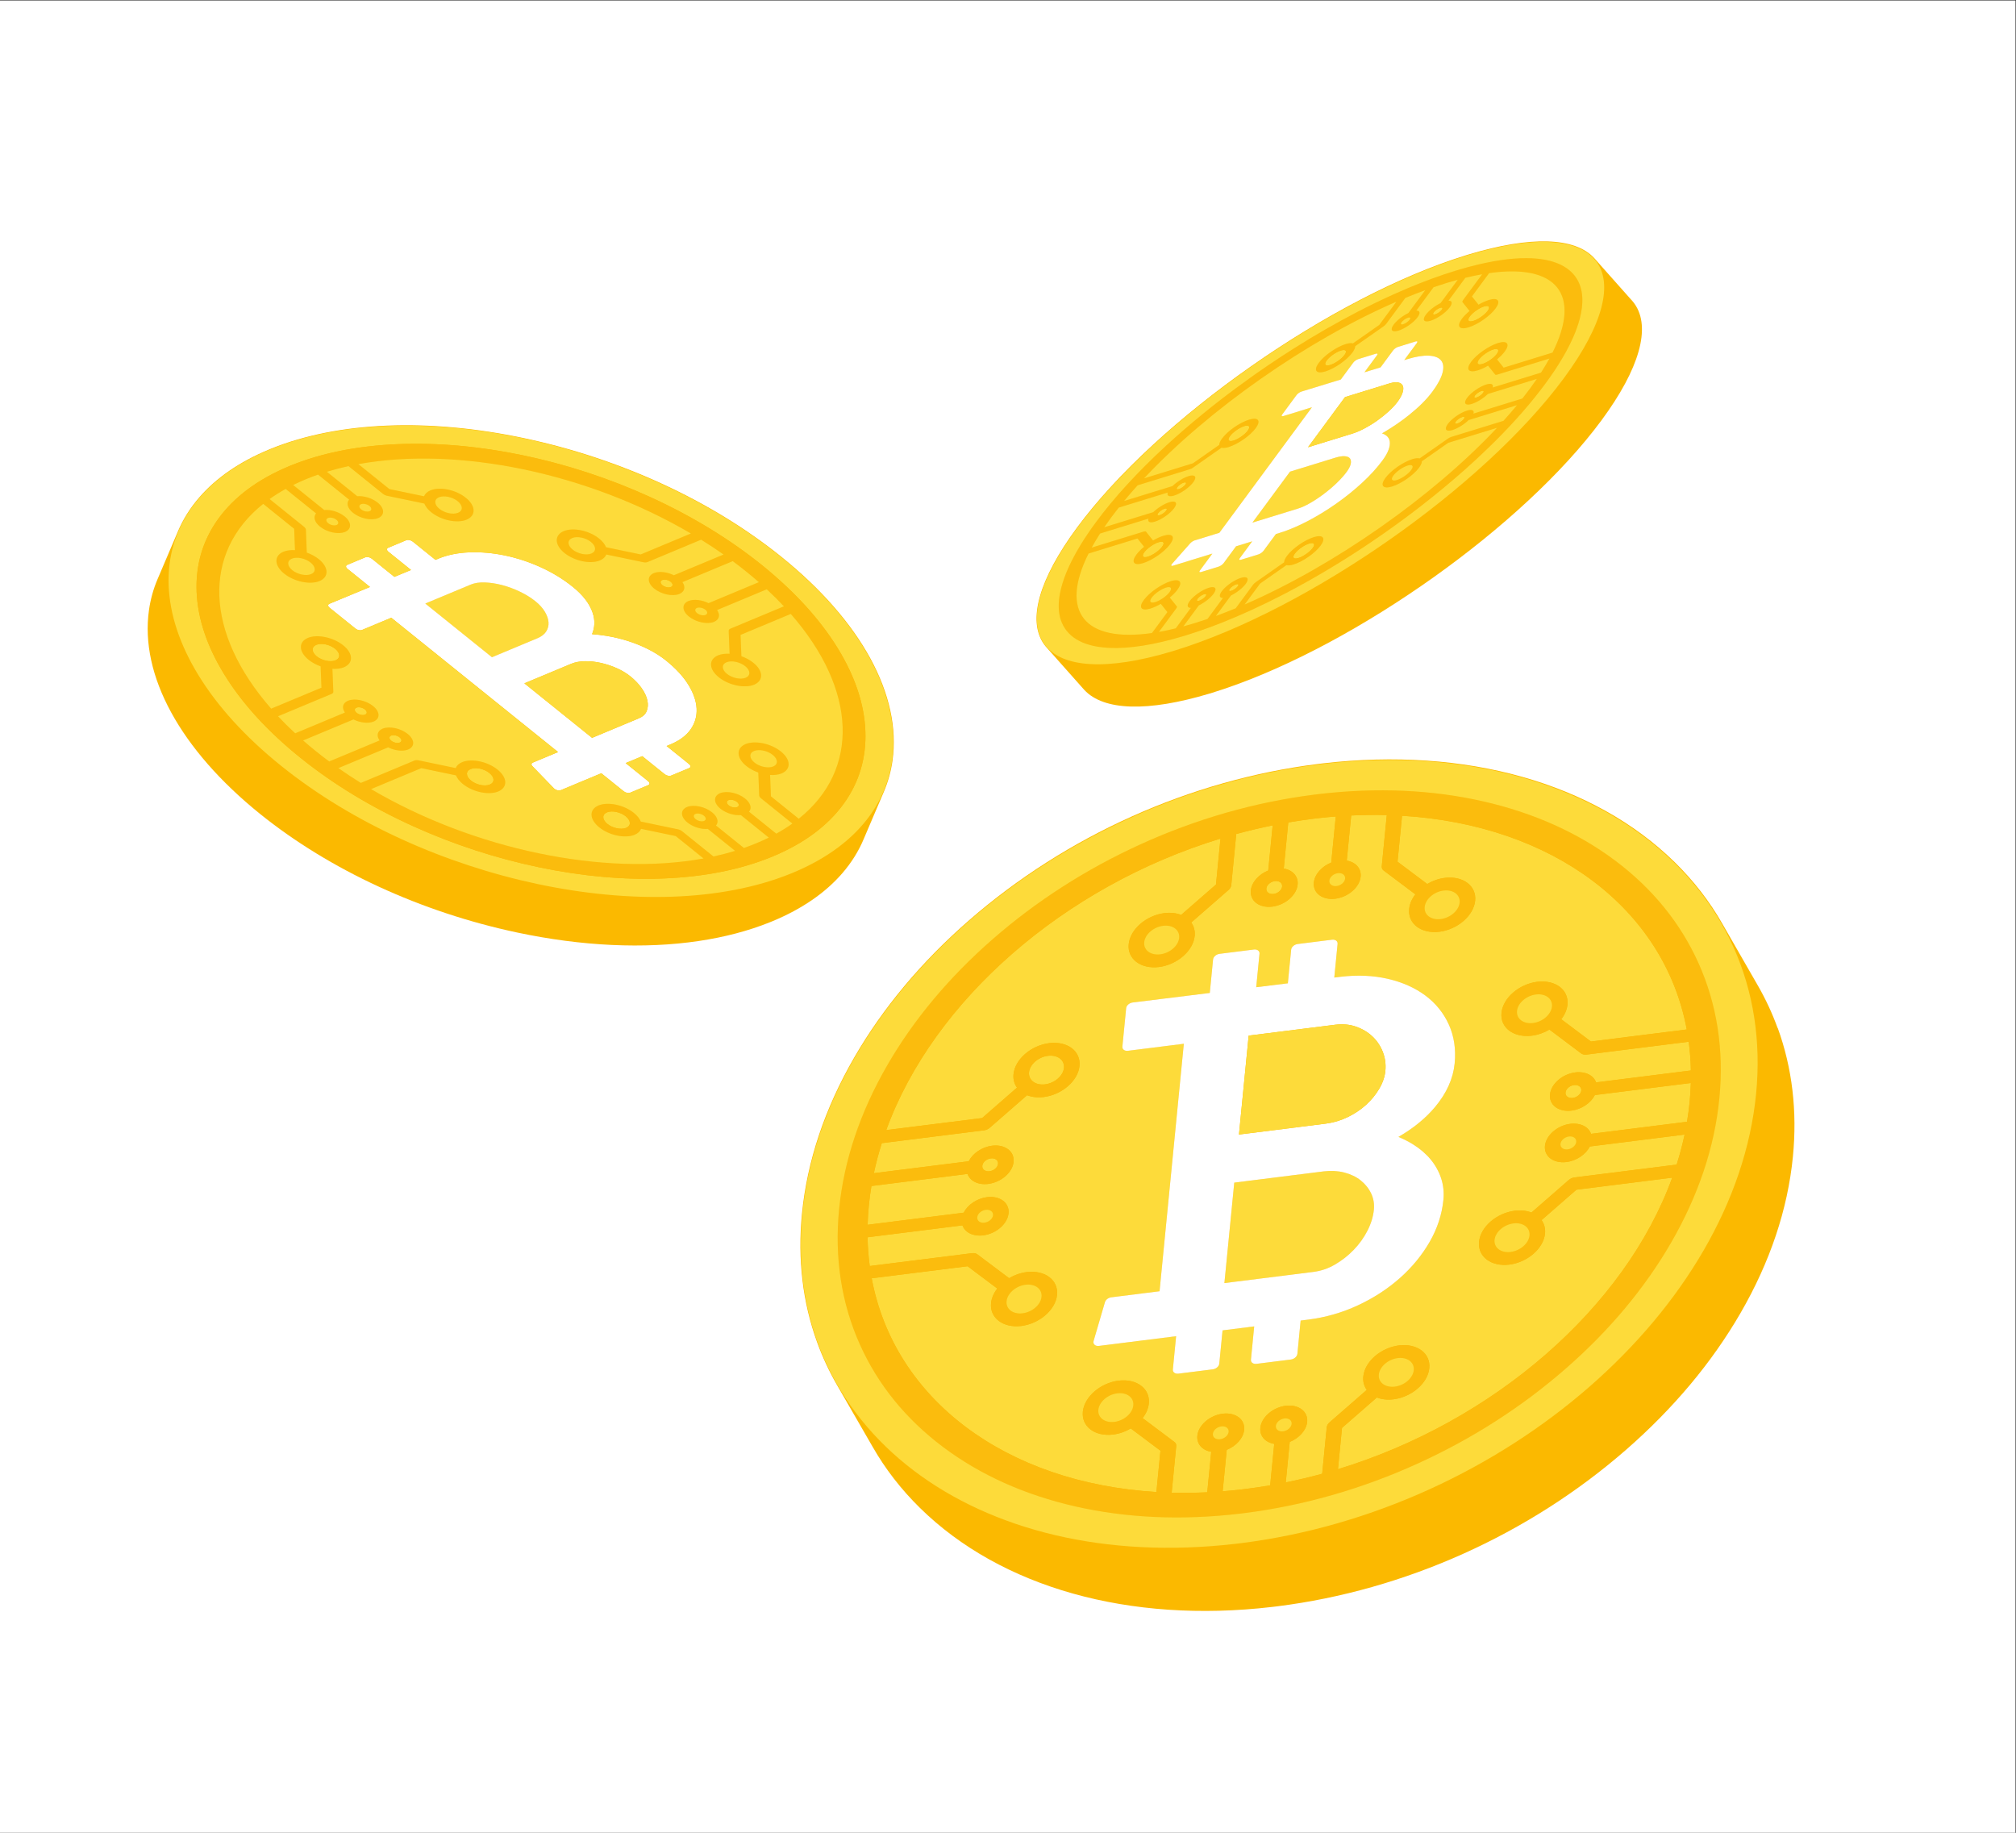 <?xml version="1.0" encoding="UTF-8" standalone="no"?>
<svg
   xmlns:dc="http://purl.org/dc/elements/1.1/"
   xmlns:cc="http://creativecommons.org/ns#"
   xmlns:rdf="http://www.w3.org/1999/02/22-rdf-syntax-ns#"
   xmlns:svg="http://www.w3.org/2000/svg"
   xmlns="http://www.w3.org/2000/svg"
   xmlns:sodipodi="http://sodipodi.sourceforge.net/DTD/sodipodi-0.dtd"
   xmlns:inkscape="http://www.inkscape.org/namespaces/inkscape"
   version="1.1"
   id="svg2"
   xml:space="preserve"
   width="2933.333"
   height="2666.667"
   viewBox="0 0 2933.333 2666.667"
   sodipodi:docname="vecteezy_group-of-bitcoins-creative-financial-concept-of-blockchain_3565481.eps"><rect x="0" y="0" width="2933.333" height="2666.667" fill="#333333" stroke="none"/><defs
     id="defs6" /><sodipodi:namedview
     pagecolor="#ffffff"
     bordercolor="#666666"
     borderopacity="1"
     objecttolerance="10"
     gridtolerance="10"
     guidetolerance="10"
     inkscape:pageopacity="0"
     inkscape:pageshadow="2"
     inkscape:window-width="640"
     inkscape:window-height="480"
     id="namedview4" /><g
     id="g10"
     inkscape:groupmode="layer"
     inkscape:label="ink_ext_XXXXXX"
     transform="matrix(1.333,0,0,-1.333,0,2666.667)"><g
       id="g12"
       transform="scale(0.1)"><path
         d="M 22000,0 H 0 V 20000 H 22000 V 0"
         style="fill:#ffffff;fill-opacity:1;fill-rule:nonzero;stroke:none"
         id="path14" /><path
         d="m 19403.3,8784.1 c -58.1,159.8 -129.4,313.2 -213.4,460 -1.3,2.2 -2.7,4.5 -4,6.7 -1.2,2.3 -2.6,4.5 -3.8,6.8 -1.3,2.3 -2.7,4.5 -4,6.8 -1.3,2.3 -2.6,4.5 -3.9,6.8 -1.3,2.2 -2.6,4.5 -3.9,6.7 -1.3,2.3 -2.6,4.5 -3.9,6.8 -1.3,2.3 -2.6,4.5 -3.9,6.8 -1.3,2.2 -2.6,4.5 -3.9,6.7 -1.3,2.3 -2.6,4.5 -3.9,6.8 -1.3,2.3 -2.6,4.5 -3.9,6.8 -1.3,2.2 -2.6,4.5 -3.9,6.7 -1.3,2.3 -2.6,4.5 -3.9,6.8 -1.3,2.3 -2.6,4.5 -3.9,6.8 -1.3,2.2 -2.6,4.5 -3.9,6.7 -1.3,2.3 -2.7,4.5 -3.9,6.8 -1.3,2.3 -2.7,4.5 -4,6.8 -1.2,2.2 -2.6,4.5 -3.9,6.8 -1.3,2.2 -2.6,4.5 -3.9,6.7 -1.3,2.3 -2.6,4.5 -3.9,6.8 -1.3,2.3 -2.6,4.5 -3.9,6.8 -1.3,2.2 -2.6,4.5 -3.9,6.7 -1.3,2.3 -2.6,4.5 -3.9,6.8 -1.3,2.3 -2.6,4.5 -3.9,6.8 -1.3,2.2 -2.6,4.5 -3.9,6.7 -1.3,2.3 -2.6,4.5 -3.9,6.8 -1.3,2.3 -2.6,4.5 -3.9,6.8 -1.3,2.2 -2.6,4.5 -3.9,6.7 -1.3,2.3 -2.6,4.5 -3.9,6.8 -1.3,2.3 -2.6,4.5 -3.9,6.8 -1.3,2.2 -2.7,4.5 -4,6.7 -1.2,2.3 -2.6,4.6 -3.9,6.8 -1.2,2.3 -2.6,4.5 -3.9,6.8 -1.3,2.2 -2.6,4.5 -3.9,6.8 -1.3,2.2 -2.6,4.5 -3.9,6.7 -1.3,2.3 -2.6,4.5 -3.9,6.8 -1.3,2.3 -2.6,4.5 -3.9,6.8 -1.3,2.2 -2.6,4.5 -3.9,6.7 -1.3,2.3 -2.6,4.5 -3.9,6.8 -1.3,2.3 -2.6,4.5 -3.9,6.8 -1.3,2.2 -2.6,4.5 -3.9,6.7 -1.3,2.3 -2.6,4.5 -3.9,6.8 -1.3,2.3 -2.6,4.5 -3.9,6.8 -1.3,2.2 -2.6,4.5 -3.9,6.7 -1.3,2.3 -2.7,4.5 -3.9,6.8 -1.3,2.3 -2.7,4.5 -4,6.8 -1.2,2.2 -2.6,4.5 -3.8,6.7 -1.3,2.3 -2.7,4.5 -4,6.8 -1.3,2.3 -2.6,4.5 -3.9,6.8 -1.3,2.2 -2.6,4.5 -3.9,6.8 -1.3,2.2 -2.6,4.5 -3.9,6.7 -1.3,2.3 -2.6,4.5 -3.9,6.8 -1.3,2.3 -2.6,4.5 -3.9,6.8 -1.3,2.2 -2.6,4.5 -3.9,6.7 -1.3,2.3 -2.6,4.5 -3.9,6.8 -1.3,2.3 -2.6,4.5 -3.9,6.8 -1.3,2.2 -2.6,4.5 -3.9,6.7 -1.3,2.3 -2.6,4.5 -3.9,6.8 -1.3,2.3 -2.6,4.5 -3.9,6.8 -1.3,2.2 -2.7,4.5 -3.9,6.7 -1.3,2.3 -2.7,4.5 -4,6.8 -1.2,2.3 -2.6,4.5 -3.9,6.8 -1.3,2.2 -2.6,4.5 -3.9,6.7 -1.3,2.3 -2.6,4.6 -3.9,6.8 -1.3,2.3 -2.6,4.5 -3.9,6.8 -1.3,2.2 -2.6,4.5 -3.9,6.8 -1.3,2.2 -2.6,4.5 -3.9,6.7 -1.3,2.3 -2.6,4.5 -3.9,6.8 -1.3,2.2 -2.6,4.5 -3.9,6.7 -1.3,2.3 -2.6,4.6 -3.9,6.8 -1.3,2.3 -2.6,4.5 -3.9,6.8 -1.3,2.3 -2.6,4.5 -3.9,6.8 -1.3,2.2 -2.6,4.5 -3.9,6.7 -1.3,2.3 -2.6,4.5 -3.9,6.8 -1.3,2.3 -2.7,4.5 -4,6.8 -1.2,2.2 -2.6,4.5 -3.9,6.7 -1.3,2.3 -2.6,4.5 -3.9,6.8 -1.3,2.3 -2.6,4.5 -3.9,6.8 -1.3,2.2 -2.6,4.5 -3.9,6.7 -1.3,2.3 -2.6,4.6 -3.9,6.8 -1.3,2.3 -2.6,4.5 -3.9,6.8 -1.3,2.2 -2.6,4.5 -3.9,6.8 -1.3,2.2 -2.6,4.5 -3.9,6.7 -1.3,2.3 -2.6,4.5 -3.9,6.8 -1.3,2.2 -2.6,4.5 -3.9,6.8 -1.3,2.2 -2.6,4.5 -3.9,6.7 -1.3,2.3 -2.6,4.5 -3.9,6.8 -1.3,2.3 -2.6,4.5 -3.9,6.8 -1.3,2.2 -2.7,4.5 -4,6.7 -1.2,2.3 -2.6,4.5 -3.9,6.8 -1.2,2.3 -2.6,4.5 -3.8,6.8 -1.3,2.2 -2.7,4.5 -4,6.7 -1.3,2.3 -2.6,4.6 -3.9,6.8 -1.3,2.3 -2.6,4.5 -3.9,6.8 -1.3,2.2 -2.6,4.5 -3.9,6.7 -1.3,2.3 -2.6,4.6 -3.9,6.8 -1.3,2.3 -2.6,4.5 -3.9,6.8 -1.3,2.2 -2.6,4.5 -3.9,6.7 -1.3,2.3 -2.6,4.6 -3.9,6.8 -1.3,2.3 -2.6,4.5 -3.9,6.8 -1.3,2.2 -2.6,4.5 -3.9,6.8 -138.5,243.1 -312.1,467.7 -519.3,671.1 -884.1,867.9 -2284,1261.6 -3840.9,1080 -19.8,-2.3 -39.9,-4.8 -59.7,-7.3 -1391.5,-174.9 -2743.2,-781.6 -3805.9,-1708.4 -516.8,-450.8 -937.06,-952.8 -1249.17,-1492.3 -323.22,-558.6 -515.67,-1133.1 -572,-1707.6 -48.58,-495.3 7.11,-967.6 165.51,-1403.7 58.02,-159.8 129.31,-313.2 213.4,-460 1.29,-2.2 2.61,-4.5 3.91,-6.7 1.28,-2.3 2.61,-4.5 3.91,-6.8 1.28,-2.3 2.61,-4.5 3.9,-6.8 1.29,-2.2 2.61,-4.5 3.91,-6.7 1.29,-2.3 2.61,-4.5 3.9,-6.8 1.29,-2.3 2.62,-4.5 3.91,-6.8 1.29,-2.2 2.61,-4.5 3.91,-6.7 1.29,-2.3 2.61,-4.6 3.91,-6.8 1.29,-2.3 2.61,-4.5 3.9,-6.8 1.29,-2.2 2.61,-4.5 3.91,-6.8 1.29,-2.2 2.61,-4.5 3.91,-6.7 1.29,-2.3 2.61,-4.5 3.9,-6.8 1.29,-2.3 2.61,-4.5 3.91,-6.8 1.29,-2.2 2.61,-4.5 3.9,-6.7 1.29,-2.3 2.62,-4.5 3.91,-6.8 1.29,-2.2 2.61,-4.5 3.9,-6.7 1.29,-2.3 2.61,-4.6 3.91,-6.8 1.29,-2.3 2.62,-4.5 3.91,-6.8 1.29,-2.3 2.61,-4.5 3.91,-6.8 1.29,-2.2 2.61,-4.5 3.91,-6.7 1.29,-2.3 2.61,-4.5 3.9,-6.8 1.29,-2.3 2.62,-4.5 3.91,-6.8 1.29,-2.2 2.61,-4.5 3.91,-6.7 1.29,-2.3 2.61,-4.6 3.9,-6.8 1.3,-2.3 2.62,-4.5 3.91,-6.8 1.29,-2.3 2.62,-4.5 3.91,-6.7 1.28,-2.3 2.61,-4.6 3.91,-6.8 1.29,-2.3 2.61,-4.5 3.9,-6.8 1.29,-2.2 2.61,-4.5 3.91,-6.8 1.29,-2.2 2.61,-4.5 3.9,-6.7 1.29,-2.3 2.62,-4.5 3.91,-6.8 1.29,-2.3 2.61,-4.5 3.91,-6.8 1.29,-2.2 2.61,-4.5 3.9,-6.7 1.29,-2.3 2.62,-4.5 3.91,-6.8 1.29,-2.3 2.61,-4.5 3.91,-6.8 1.29,-2.2 2.61,-4.5 3.91,-6.7 1.29,-2.3 2.61,-4.5 3.9,-6.8 1.29,-2.3 2.61,-4.5 3.9,-6.8 1.29,-2.2 2.62,-4.5 3.92,-6.7 1.28,-2.3 2.61,-4.6 3.9,-6.8 1.29,-2.3 2.61,-4.5 3.91,-6.8 1.29,-2.2 2.62,-4.5 3.91,-6.8 1.29,-2.2 2.61,-4.5 3.91,-6.7 1.28,-2.3 2.6,-4.5 3.9,-6.8 1.29,-2.2 2.61,-4.5 3.91,-6.8 1.29,-2.2 2.61,-4.5 3.9,-6.7 1.29,-2.3 2.62,-4.5 3.91,-6.8 1.29,-2.3 2.61,-4.5 3.91,-6.8 1.29,-2.2 2.61,-4.5 3.9,-6.7 1.29,-2.3 2.62,-4.5 3.91,-6.8 1.29,-2.3 2.61,-4.5 3.91,-6.8 1.28,-2.2 2.61,-4.5 3.91,-6.7 1.29,-2.3 2.61,-4.5 3.9,-6.8 1.29,-2.3 2.62,-4.5 3.91,-6.8 1.29,-2.2 2.61,-4.5 3.91,-6.7 1.28,-2.3 2.61,-4.6 3.9,-6.8 1.29,-2.3 2.61,-4.5 3.91,-6.8 1.29,-2.2 2.62,-4.5 3.91,-6.8 1.28,-2.2 2.6,-4.4 3.89,-6.7 1.29,-2.3 2.62,-4.5 3.92,-6.8 1.29,-2.2 2.61,-4.5 3.91,-6.8 1.29,-2.2 2.61,-4.5 3.9,-6.7 1.29,-2.3 2.62,-4.5 3.91,-6.8 1.29,-2.3 2.61,-4.5 3.91,-6.8 1.29,-2.2 2.61,-4.5 3.9,-6.7 1.29,-2.3 2.62,-4.5 3.91,-6.8 1.29,-2.3 2.61,-4.5 3.91,-6.8 1.28,-2.2 2.61,-4.5 3.91,-6.7 1.28,-2.3 2.6,-4.5 3.9,-6.8 1.29,-2.3 2.62,-4.5 3.91,-6.8 1.29,-2.2 2.61,-4.5 3.91,-6.7 1.28,-2.3 2.61,-4.6 3.9,-6.8 1.29,-2.3 2.61,-4.5 3.91,-6.8 1.29,-2.2 2.61,-4.5 3.9,-6.7 1.3,-2.3 2.62,-4.6 3.92,-6.8 1.28,-2.3 2.61,-4.5 3.9,-6.8 1.29,-2.2 2.61,-4.5 3.91,-6.8 1.29,-2.2 2.61,-4.5 3.9,-6.7 1.29,-2.3 2.62,-4.5 3.91,-6.8 1.29,-2.3 2.61,-4.5 3.91,-6.8 1.28,-2.2 2.6,-4.5 3.89,-6.7 1.29,-2.3 2.62,-4.5 3.92,-6.8 1.29,-2.3 2.61,-4.5 3.91,-6.8 1.28,-2.2 2.61,-4.5 3.9,-6.7 1.29,-2.3 2.61,-4.5 3.91,-6.8 1.29,-2.3 2.61,-4.5 3.91,-6.8 1.29,-2.2 2.61,-4.5 3.91,-6.7 1.28,-2.3 2.61,-4.6 3.9,-6.8 1.29,-2.3 2.61,-4.5 3.91,-6.8 1.29,-2.2 2.61,-4.5 3.9,-6.7 1.29,-2.3 2.62,-4.6 3.91,-6.8 1.29,-2.3 2.62,-4.5 3.91,-6.8 1.29,-2.3 2.61,-4.5 3.91,-6.8 1.28,-2.2 2.6,-4.5 3.9,-6.7 1.29,-2.3 2.61,-4.5 3.91,-6.8 1.29,-2.3 2.61,-4.5 3.91,-6.8 1.29,-2.2 2.61,-4.5 3.9,-6.7 1.29,-2.3 2.61,-4.5 3.91,-6.8 1.29,-2.3 2.61,-4.5 3.91,-6.8 1.28,-2.2 2.61,-4.5 3.9,-6.7 138.47,-243.1 312.1,-467.7 519.28,-671.1 884,-868 2284,-1261.7 3841,-1080.1 19.8,2.3 39.9,4.7 59.7,7.2 1391.5,174.9 2743.1,781.6 3805.8,1708.5 516.8,450.7 937.1,952.7 1249.2,1492.2 323.2,558.7 515.7,1133.2 572,1707.6 48.6,495.3 -7.1,967.6 -165.5,1403.8"
         style="fill:#fbb900;fill-opacity:1;fill-rule:nonzero;stroke:none"
         id="path16" /><path
         d="m 13901,10247.1 c -47,-5.4 -82.1,21.1 -78.2,59.6 3.7,38.7 45.4,75.1 92.8,81.1 0.4,0 0.8,0 1.1,0.1 46.9,5.5 81.9,-21.1 78.2,-59.5 -3.8,-38.8 -45.5,-75.1 -93,-81.1 -0.3,-0.1 -0.6,-0.1 -0.9,-0.2"
         style="fill:#fddb3a;fill-opacity:1;fill-rule:nonzero;stroke:none"
         id="path18" /><path
         d="m 11405.7,8168.9 c -104.2,-12.1 -181.8,46.8 -173.4,132.1 8.4,85.8 100.9,166.5 206.1,179.7 0.7,0.1 1.4,0.2 2.2,0.3 104,12.1 181.6,-46.8 173.2,-132.1 -8.4,-85.8 -100.9,-166.5 -206,-179.7 -0.7,-0.1 -1.4,-0.2 -2.1,-0.3"
         style="fill:#fddb3a;fill-opacity:1;fill-rule:nonzero;stroke:none"
         id="path20" /><path
         d="m 10801.4,7220.7 c -0.3,-0.1 -0.7,-0.1 -1.1,-0.2 -46.9,-5.4 -81.8,21.2 -78.1,59.5 3.9,38.8 45.5,75.1 93,81.1 0.3,0.1 0.6,0.1 0.9,0.1 46.9,5.5 82,-21 78.2,-59.5 -3.8,-38.8 -45.5,-75.1 -92.9,-81"
         style="fill:#fddb3a;fill-opacity:1;fill-rule:nonzero;stroke:none"
         id="path22" /><path
         d="m 17181.2,8161.2 c 0.3,0.1 0.6,0.1 0.9,0.1 46.9,5.5 82,-21 78.2,-59.5 -3.8,-38.7 -45.4,-75 -93,-81 -0.3,-0.1 -0.6,-0.1 -0.8,-0.1 -47,-5.5 -82,21 -78.2,59.5 3.8,38.7 45.4,75.1 92.9,81"
         style="fill:#fddb3a;fill-opacity:1;fill-rule:nonzero;stroke:none"
         id="path24" /><path
         d="m 15605.2,6449.4 c 84.1,146 134.7,300.4 150.3,458.8 8.1,82.2 -0.4,161.8 -25.2,236.5 -24.5,73.8 -62.8,142.7 -114.1,204.7 -51.1,61.9 -115.8,117.4 -192.5,165 -48.5,30.2 -102,57.4 -159.1,81 162.6,94 296.8,203.5 399.1,325.8 126.2,150.6 198.4,310.6 214.6,476 15.2,155.3 -6.2,298.3 -63.7,425 -57.3,126.4 -143.8,233.3 -257.2,317.4 -113.1,84.1 -251.7,145.4 -411.7,182.1 -155.8,35.8 -327.1,43.2 -509.3,21.9 -5.4,-0.6 -10.8,-1.2 -16.2,-1.9 l -55.8,-6.9 36,367.8 c 2.9,29.5 -23.9,49.8 -59.9,45.6 l -375.8,-47.2 c -36.4,-4.6 -68.4,-32.5 -71.2,-62.2 l -36,-366.7 -345.3,-42.7 35.9,366 c 2.9,29.5 -23.9,49.9 -59.9,45.7 l -375.9,-47.2 c -36.3,-4.6 -68.3,-32.5 -71.2,-62.2 l -35.7,-364.9 -841.7,-104 c -17.6,-2.2 -34.7,-9.8 -48.1,-21.6 -13.5,-11.7 -21.7,-26.2 -23.1,-40.5 l -41.1,-419.8 c -2.9,-29.4 23.9,-49.8 59.9,-45.6 l 610.7,76.8 -264.9,-2701.2 -526.7,-66.2 c -32.4,-4 -61.7,-26.4 -69.5,-53.1 l -123.8,-423.2 c -4.7,-15.9 -0.8,-31.1 10.5,-41.6 11.2,-10.4 28.4,-15 47.5,-12.8 l 842.7,105.9 -35.6,-363.1 c -2.9,-29.5 24,-49.8 60,-45.6 l 375.8,47.2 c 36.4,4.6 68.3,32.4 71.2,62.1 l 35.7,363.2 345.3,43.3 -35.6,-363.1 c -2.9,-29.5 23.9,-49.8 59.9,-45.7 l 375.9,47.3 c 36.3,4.6 68.3,32.4 71.2,62.1 l 35.6,363.2 82.2,10.3 c 188.5,23.7 370.8,76 541.8,155.5 170.6,79.1 324.3,178.8 457.3,296.3 132.9,117.4 242.8,250.8 326.7,396.5 M 17366.9,7629 c -26.8,76.1 -114.5,122.3 -224.2,109.5 -143.8,-18.1 -267.6,-126 -278.8,-241 -11.2,-114.1 92.6,-192.9 232,-176.7 114,14.4 214.5,84.5 257.4,170.1 l 1034.7,130 c -23.2,-109.9 -52.3,-219.3 -86.6,-327.7 L 17185.7,7153 c -22.5,-2.9 -44.7,-12.9 -61.9,-27.8 L 16716.6,6770 c -50.9,20 -112.1,27.8 -179.1,20 -202.8,-25.4 -377.2,-177.6 -393.1,-339.6 -15.8,-161.1 130.8,-272.1 327.3,-249.2 202.5,25.4 376.9,177.6 392.9,339.7 5.5,56 -8.8,106 -37.9,146.4 l 380.5,331.8 1045.7,131.5 c -514,-1415.8 -1942.2,-2661.3 -3648.5,-3182.1 l 44.2,450.9 380.5,331.8 c 50.8,-20.1 112.1,-27.9 179.1,-20.1 202.7,25.5 377.3,177.7 393.1,339.8 15.8,160.9 -130.6,272.1 -327.2,249.2 -202.6,-25.5 -377.2,-177.7 -393.1,-339.8 -5.4,-56.1 8.8,-106 37.9,-146.3 l -407.2,-355.3 c -17.3,-14.9 -27.9,-33.7 -29.7,-52 l -49.8,-508 c -131.1,-35.8 -263.7,-67.4 -397.4,-94.4 l 43.3,441.9 c 102.1,41 181.1,127.4 190.1,218.1 11.2,114.1 -92.7,192.9 -232.1,176.6 -143.6,-18 -267.4,-125.9 -278.7,-240.9 -8.9,-90.7 54.9,-159 151.4,-175.1 l -44.3,-452.5 c -86.3,-14.7 -172.8,-27.8 -259.9,-38.6 -16.8,-2.1 -33.7,-4.1 -50.4,-6.1 -69.9,-8.1 -139.3,-14.9 -208.2,-20.4 l 44.4,452.4 c 102.1,41.1 181.1,127.4 190,218.1 11.2,114.2 -92.7,192.9 -232,176.7 -143.7,-18 -267.4,-126 -278.7,-240.9 -8.9,-90.7 54.9,-159.1 151.4,-175.2 l -43.4,-441.8 c -131.7,-6.4 -261.3,-7.8 -388.5,-4.4 l 49.8,508 c 1.8,18.4 -5.4,34.8 -20,45.8 l -346.9,260.3 c 37.9,48.9 62.4,103.7 67.9,159.7 15.8,161.1 -130.8,272.2 -327.3,249.3 -202.5,-25.5 -377.1,-177.6 -392.9,-339.7 -15.8,-161 130.6,-272.1 327.1,-249.2 72.8,9.1 138.5,32.9 195.9,67.1 l 324.1,-243.2 -44.2,-450.9 C 10977.1,3818.8 9760.64,4732 9514.94,6052.3 l 1046.66,131.6 324.1,-243.3 c -37.8,-48.9 -62.3,-103.7 -67.8,-159.7 -15.8,-161.1 130.8,-272.1 327.3,-249.2 202.6,25.4 377,177.6 392.9,339.7 15.8,161 -130.7,272.1 -327.3,249.2 -72.7,-9.2 -138.4,-33.1 -195.8,-67.2 l -346.9,260.4 c -14.4,10.7 -34.6,15.3 -56.7,12.8 L 9493.59,6186.1 c -13.71,102.4 -21.64,207.1 -23.77,313.9 l 1035.78,130.1 c 26.7,-75.9 114.4,-122.2 224.2,-109.4 143.8,18.1 267.5,126 278.8,240.9 11.1,114.1 -92.7,193 -231.9,176.7 -114.2,-14.3 -214.6,-84.5 -257.6,-169.9 L 9470.54,6636.5 c 1.94,69.5 6.28,139.7 13.22,210.7 6.95,71 16.39,141.8 28.21,212.5 l 1048.63,131.8 c 26.9,-76 114.5,-122.2 224.3,-109.4 143.7,18.1 267.5,125.9 278.8,240.9 11.2,114.1 -92.7,192.9 -232,176.7 -114.1,-14.3 -214.6,-84.5 -257.5,-170 L 9538.43,7199.5 c 23.38,110 52.26,219.3 86.64,327.8 l 1116.73,140.3 c 22.4,2.8 44.8,12.9 61.9,27.8 l 407.2,355.1 c 51.1,-20 112.4,-27.8 179.7,-20 202.3,25.5 376.7,177.6 392.6,339.7 15.8,161 -130.8,272.2 -327.2,249.2 -202.7,-25.4 -377.1,-177.6 -393.1,-339.7 -5.4,-56.1 8.8,-106 37.9,-146.5 l -380.5,-331.8 -1046.7,-131.6 c 514.1,1415.8 1942.2,2661.4 3648.5,3182.1 l -49,-501.6 -380.5,-331.8 c -51.1,20 -112.5,27.8 -179.7,20 -202.3,-25.4 -376.7,-177.6 -392.6,-339.7 -15.9,-161 130.7,-272.1 327.2,-249.2 202.7,25.5 377.1,177.6 393,339.7 5.5,56.1 -8.7,106.1 -37.8,146.5 l 407.3,355.2 c 17.1,14.9 27.7,33.6 29.6,51.9 l 54.7,558.8 c 131.1,35.9 263.6,67.4 397.4,94.5 l -48.3,-492.7 c -102.1,-41 -181.1,-127.3 -189.9,-218 -11.2,-114.2 92.5,-193 231.8,-176.7 143.9,18 267.6,125.9 278.9,240.9 8.9,90.6 -55,159.1 -151.5,175.1 l 49.4,503.1 c 86.2,14.9 172.8,27.9 259.8,38.7 16.8,2.2 33.7,4.2 50.4,6.2 69.9,8.1 139.4,14.9 208.2,20.4 l -49.4,-503.2 c -102.1,-41.1 -181.1,-127.4 -190,-218.2 -11.1,-114.1 92.7,-192.9 232,-176.6 143.8,18 267.6,125.9 278.8,240.8 8.9,90.8 -55,159.1 -151.5,175.2 l 48.4,492.7 c 131.7,6.3 261.3,7.7 388.5,4.4 l -54.8,-558.8 c -1.7,-18.3 5.5,-34.8 20.1,-45.7 l 346.8,-260.5 c -37.8,-48.8 -62.3,-103.7 -67.8,-159.7 -15.8,-160.9 130.6,-272.1 327.1,-249.2 202.8,25.4 377.2,177.7 393.2,339.7 15.7,161 -130.8,272.1 -327.4,249.2 -72.6,-9.1 -138.4,-33 -195.8,-67.2 l -324,243.3 49.2,501.6 c 1645.5,-99.4 2861.9,-1012.6 3107.7,-2332.8 l -1045.7,-131.5 -324.2,243.3 c 37.9,48.8 62.4,103.7 67.9,159.7 15.8,161 -130.6,272.1 -327,249.2 -202.8,-25.4 -377.2,-177.7 -393.2,-339.7 -15.7,-161 130.8,-272.1 327.4,-249.2 72.6,9.1 138.4,33 195.7,67.2 l 346.8,-260.4 c 14.4,-10.8 35,-15.4 57.2,-12.8 l 1116.5,140.3 c 13.6,-102.4 21.6,-207.1 23.6,-313.8 l -1034.7,-130.1 c -26.7,76 -114.4,122.2 -224.3,109.4 -143.7,-18 -267.5,-125.9 -278.7,-240.8 -11.2,-114.2 92.6,-193.1 232,-176.8 114.1,14.4 214.6,84.6 257.6,170.1 l 1047.5,131.5 c -1.9,-69.3 -6.3,-139.5 -13.2,-210.6 -7.1,-70.9 -16.5,-141.8 -28.3,-212.5 L 17366.9,7629"
         style="fill:#fddb3a;fill-opacity:1;fill-rule:nonzero;stroke:none"
         id="path26" /><path
         d="m 17260.3,8101.8 c 3.8,38.5 -31.3,65 -78.2,59.6 -0.3,-0.1 -0.6,-0.1 -0.9,-0.2 -47.5,-5.9 -89.1,-42.3 -93,-81 -3.7,-38.5 31.3,-65 78.3,-59.5 0.2,0 0.6,0.1 0.9,0.1 47.5,6 89.1,42.4 92.9,81 M 14005.9,4381.9 c 47.4,6 89.1,42.4 92.9,81 3.8,38.5 -31.3,65.1 -78.2,59.6 -0.3,0 -0.6,-0.1 -0.9,-0.1 -47.5,-5.9 -89.1,-42.4 -93,-81.1 -3.8,-38.5 31.4,-65 78.3,-59.5 0.3,0.1 0.5,0.1 0.9,0.1 m -3338.7,2336.8 c -3.8,-38.4 31.1,-65 78.1,-59.5 0.3,0 0.7,0.1 1,0.1 47.5,6 89.1,42.3 93,81.1 3.7,38.3 -31.2,64.9 -78.1,59.4 -0.4,0 -0.8,-0.1 -1.1,-0.1 -47.4,-5.9 -89.2,-42.3 -92.9,-81 m 2651,-2423.2 c 47.4,6 89.1,42.3 92.9,81 3.7,38.4 -31.2,65 -78.1,59.5 -0.4,0 -0.7,-0.1 -1.1,-0.1 -47.4,-5.9 -89.1,-42.3 -92.9,-81 -3.8,-38.4 31.1,-65 78.1,-59.5 0.3,0 0.7,0 1.1,0.1 m -2596,2984.5 c -3.7,-38.3 31.2,-64.9 78.2,-59.5 0.3,0.1 0.7,0.1 1,0.2 47.4,5.9 89,42.2 92.9,81 3.8,38.5 -31.3,65 -78.2,59.6 -0.3,-0.1 -0.7,-0.1 -0.9,-0.1 -47.5,-6 -89.2,-42.4 -93,-81.2 m 3881.3,3194.2 c -47.5,-6 -89.2,-42.3 -93,-81.1 -3.8,-38.4 31.3,-64.9 78.2,-59.5 0.3,0.1 0.6,0.1 0.9,0.1 47.5,6 89.1,42.4 93,81.1 3.7,38.5 -31.3,65 -78.2,59.6 -0.4,-0.1 -0.7,-0.1 -0.9,-0.2 m -687.9,-86.4 c -47.3,-6 -89.1,-42.3 -92.9,-81.1 -3.7,-38.5 31.3,-65 78.3,-59.5 0.3,0 0.6,0 0.9,0.1 47.5,6 89.1,42.3 93,81.1 3.7,38.4 -31.3,65 -78.2,59.5 -0.3,-0.1 -0.7,-0.1 -1.1,-0.1 m 3289.6,-2847.3 c 3.9,38.5 -31.2,65 -78.2,59.5 -0.3,0 -0.6,0 -0.9,-0.1 -47.4,-5.9 -89.1,-42.3 -92.9,-81 -3.8,-38.5 31.2,-65.1 78.3,-59.6 0.3,0.1 0.5,0.1 0.8,0.1 47.5,6 89.2,42.4 92.9,81.1 M 15050.4,5001.6 c -8.3,-85.2 69.2,-144.1 173.3,-132 0.8,0.1 1.4,0.2 2.2,0.3 105.2,13.2 197.6,93.8 206.1,179.7 8.3,85.3 -69.2,144.1 -173.3,132 -0.7,-0.1 -1.5,-0.2 -2.2,-0.3 -105.2,-13.2 -197.7,-93.8 -206.1,-179.7 m 1889.8,4016.8 c 8.4,85.3 -69.1,144.2 -173.2,132 -0.7,-0.1 -1.5,-0.2 -2.1,-0.3 -105.3,-13.2 -197.7,-93.8 -206.1,-179.6 -8.4,-85.3 69.2,-144.2 173.3,-132 0.8,0.1 1.5,0.1 2.3,0.2 105,13.2 197.5,93.9 205.8,179.7 M 12370.6,4664.8 c 8.4,85.3 -69.1,144.2 -173.2,132 -0.8,-0.1 -1.5,-0.1 -2.3,-0.2 -105.1,-13.2 -197.6,-93.9 -206,-179.8 -8.4,-85.3 69.2,-144.1 173.3,-131.9 0.7,0 1.4,0.1 2.2,0.3 105.2,13.2 197.6,93.7 206,179.6 m 4324.6,1854.8 c 8.4,85.2 -69.2,144.1 -173.3,132 -0.7,-0.1 -1.5,-0.2 -2.2,-0.3 -105.2,-13.2 -197.6,-93.8 -206,-179.7 -8.3,-85.3 69.2,-144.1 173.4,-132 0.7,0.1 1.4,0.2 2.1,0.3 105.2,13.2 197.6,93.8 206,179.7 m -1144.3,3585.2 c -8.4,-85.2 69.3,-144 173.4,-131.9 0.7,0.1 1.4,0.2 2.2,0.3 105.1,13.2 197.6,93.7 206,179.6 8.4,85.3 -69.3,144.2 -173.4,132.1 -0.7,-0.1 -1.4,-0.2 -2.1,-0.3 -105.3,-13.2 -197.7,-93.9 -206.1,-179.8 m -2679.7,-336.7 c 8.4,85.2 -69.2,144.1 -173.2,131.9 -0.8,0 -1.6,-0.1 -2.4,-0.3 -105.2,-13.1 -197.6,-93.8 -206,-179.6 -8.4,-85.3 69.2,-144.2 173.3,-132 0.8,0.1 1.5,0.1 2.2,0.2 105.2,13.2 197.6,93.9 206.1,179.8 m -1884,-3966 c -8.3,-85.3 69.2,-144.2 173.4,-132 0.7,0.1 1.4,0.2 2.1,0.3 105.2,13.2 197.7,93.9 206.1,179.7 8.4,85.3 -69.2,144.2 -173.4,132 -0.7,0 -1.4,-0.1 -2.2,-0.2 -105.2,-13.3 -197.5,-93.9 -206,-179.8 m 245.1,2498.9 c -8.4,-85.3 69.3,-144.2 173.4,-132 0.7,0 1.4,0.1 2.1,0.2 105.2,13.3 197.6,93.9 206,179.8 8.4,85.3 -69.2,144.1 -173.3,132 -0.7,-0.1 -1.4,-0.2 -2.2,-0.3 -105.2,-13.2 -197.6,-93.8 -206,-179.7 m 5907.4,-562.9 c 112.7,13.2 200.4,-33 227.2,-109.1 l 1047.6,131.7 c 11.7,70.6 21.2,141.5 28.3,212.6 7,71 11.3,141.2 13.2,210.6 l -1047.5,-131.7 c -43,-85.4 -143.5,-155.7 -254.6,-169.6 -142.3,-16.6 -246.2,62.2 -235,176.4 11.3,114.9 135,222.8 275.8,240.5 112.8,13.1 200.5,-33.1 227.2,-109.1 l 1034.7,130.1 c -2,106.8 -10,211.4 -23.6,313.9 l -1115.8,-140.3 c -22.9,-2.7 -43.4,1.9 -57.9,12.7 l -346.8,260.4 c -57.3,-34.2 -123.1,-58.1 -191.7,-66.7 -200.6,-23.4 -347.1,87.7 -331.4,248.7 16,162 190.4,314.3 389,339.2 200.5,23.4 347,-87.7 331.2,-248.7 -5.5,-56 -29.9,-110.9 -67.9,-159.7 l 324.2,-243.3 1045.7,131.5 c -245.8,1320.2 -1462.2,2233.4 -3107.7,2332.8 l -49.2,-501.6 324,-243.3 c 57.4,34.2 123.2,58.1 191.8,66.7 200.6,23.4 347.1,-87.7 331.4,-248.7 -16,-162 -190.4,-314.2 -389,-339.1 -200.7,-23.5 -347.1,87.7 -331.2,248.6 5.4,56 29.9,110.8 67.7,159.7 l -346.8,260.4 c -14.6,11 -21.8,27.5 -20.1,45.8 l 54.8,558.8 c -127.2,3.3 -256.8,1.9 -388.6,-4.4 l -48.3,-492.7 c 96.5,-16.1 160.4,-84.4 151.5,-175.1 -11.3,-115 -135,-222.9 -275.9,-240.6 -142.2,-16.6 -246.1,62.3 -234.8,176.4 8.8,90.7 87.8,177 189.9,218.1 l 49.4,503.2 c -68.9,-5.5 -138.2,-12.2 -208.2,-20.4 -16.8,-1.9 -33.6,-4 -50.4,-6.1 -87,-10.9 -173.6,-23.9 -259.8,-38.7 l -49.4,-503.2 c 96.5,-16.1 160.4,-84.5 151.5,-175.2 -11.3,-114.9 -135,-222.8 -275.9,-240.5 -142.3,-16.6 -246,62.2 -234.9,176.3 8.9,90.8 87.9,177.1 190,218.1 l 48.3,492.6 c -133.8,-27 -266.3,-58.5 -397.4,-94.4 l -54.7,-558.8 c -1.9,-18.3 -12.5,-37 -29.6,-51.9 l -407.3,-355.2 c 29.1,-40.4 43.3,-90.4 37.8,-146.5 -16,-162.1 -190.4,-314.2 -389,-339.2 -200.6,-23.4 -347,87.7 -331.2,248.7 15.9,162.1 190.3,314.3 388.9,339.3 70.9,8.2 132.2,0.5 183.3,-19.6 l 380.6,331.8 49,501.6 C 11615.8,10331.2 10187.7,9085.6 9673.63,7669.8 l 1046.67,131.6 380.5,331.8 c -29.1,40.5 -43.3,90.5 -37.9,146.5 16,162.1 190.4,314.3 389.1,339.3 200.4,23.3 347,-87.7 331.1,-248.8 -15.8,-162.1 -190.3,-314.2 -388.9,-339.2 -70.9,-8.3 -132.2,-0.5 -183.3,19.5 l -407.2,-355.1 c -17.1,-14.9 -39.5,-25 -61.9,-27.8 L 9625.08,7527.3 c -34.38,-108.5 -63.26,-217.8 -86.65,-327.7 l 1035.77,130.1 c 43,85.5 143.3,155.7 254.5,169.7 142.3,16.6 246.2,-62.3 234.9,-176.4 -11.2,-115 -135,-222.9 -275.8,-240.5 -112.7,-13.2 -200.3,33 -227.2,109 L 9511.98,7059.7 c -11.8,-70.7 -21.28,-141.5 -28.22,-212.5 -6.98,-71 -11.28,-141.2 -13.25,-210.7 l 1048.59,131.9 c 42.9,85.4 143.4,155.6 254.6,169.6 142.3,16.6 246,-62.3 235,-176.4 -11.4,-114.9 -135.1,-222.8 -275.9,-240.5 -112.8,-13.2 -200.5,33.1 -227.2,109 L 9469.86,6500 c 2.05,-106.8 9.96,-211.5 23.71,-313.9 l 1116.73,140.4 c 23.1,2.7 43.5,-1.9 57.8,-12.7 l 346.9,-260.4 c 57.3,34.1 123.1,58 191.8,66.7 200.6,23.4 347.1,-87.7 331.3,-248.7 -15.9,-162.1 -190.4,-314.3 -388.9,-339.3 -200.6,-23.4 -347.1,87.7 -331.3,248.8 5.5,56 30,110.9 67.8,159.7 l -324.1,243.3 -1046.63,-131.6 C 9760.6,4732 10977.1,3818.8 12622.7,3719.4 l 44.2,450.9 -324.1,243.3 c -57.4,-34.3 -123.1,-58.1 -191.7,-66.7 -200.7,-23.4 -347.1,87.7 -331.4,248.7 15.9,162.1 190.4,314.2 388.9,339.2 200.6,23.4 347.1,-87.7 331.4,-248.7 -5.5,-56.1 -30,-110.9 -67.9,-159.8 L 12819,4266 c 14.6,-11 21.8,-27.4 20,-45.8 l -49.7,-508 c 127.1,-3.4 256.7,-2 388.4,4.4 l 43.4,441.8 c -96.5,16.1 -160.3,84.5 -151.4,175.2 11.3,114.9 135,222.9 275.8,240.6 142.2,16.5 246.1,-62.2 235,-176.4 -9,-90.7 -88,-177 -190.1,-218.1 l -44.4,-452.4 c 68.9,5.5 138.3,12.2 208.1,20.4 16.8,1.9 33.6,4 50.5,6.1 87.1,10.8 173.6,23.9 259.9,38.6 l 44.3,452.5 c -96.5,16.1 -160.3,84.4 -151.4,175.1 11.3,115 135,222.9 275.8,240.6 142.3,16.6 246.2,-62.2 235,-176.3 -9,-90.8 -88,-177.1 -190.1,-218.1 l -43.3,-441.9 c 133.7,27 266.4,58.6 397.4,94.5 l 49.9,507.9 c 1.7,18.3 12.3,37.1 29.5,52 l 407.3,355.2 c -29.2,40.4 -43.3,90.4 -37.8,146.4 15.8,162.1 190.4,314.3 388.9,339.3 200.7,23.4 347.1,-87.8 331.3,-248.7 -15.9,-162.1 -190.4,-314.3 -388.9,-339.2 -71.2,-8.4 -132.5,-0.6 -183.3,19.5 l -380.6,-331.8 -44.2,-450.9 c 1706.5,520.8 3134.6,1766.3 3648.6,3182.1 l -1045.7,-131.4 -380.5,-331.9 c 29.1,-40.4 43.4,-90.4 37.9,-146.4 -16,-162.1 -190.4,-314.3 -389,-339.2 -200.4,-23.5 -347,87.7 -331.2,248.7 15.9,162 190.3,314.2 388.9,339.1 71.2,8.4 132.4,0.5 183.3,-19.4 l 407.2,355 c 17.2,15 39.4,25 61.8,27.9 l 1115.8,140.2 c 34.3,108.5 63.4,217.8 86.6,327.7 l -1034.7,-130 c -42.9,-85.6 -143.4,-155.7 -254.6,-169.7 -142.2,-16.6 -246,62.3 -234.8,176.3 11.3,115 135,222.9 275.8,240.6 M 18539.4,9493 c 203.2,-452 279.8,-949.6 227.9,-1478.9 -51.9,-529.4 -229.4,-1058.9 -527.3,-1574 -287.8,-497.3 -675.3,-960.2 -1151.8,-1375.8 -476.4,-415.5 -1017.8,-762.8 -1609.3,-1032.2 -612.5,-279 -1251.8,-461.7 -1900.3,-543.3 -18.6,-2.3 -37.1,-4.5 -55.6,-6.7 -628.2,-73.3 -1228.3,-46.4 -1784,79.9 -552.8,125.6 -1038.8,343.8 -1444.7,648.4 -405.78,304.7 -711.1,680.5 -907.18,1117.1 -203.12,452 -279.88,949.6 -227.97,1478.9 51.9,529.3 229.38,1058.9 527.33,1573.9 287.81,497.4 675.22,960.2 1151.72,1375.8 476.5,415.5 1018,762.9 1609.4,1032.2 612.5,279 1251.8,461.8 1900.3,543.3 18.6,2.4 37.1,4.6 55.6,6.8 628.3,73.2 1228.2,46.4 1784.2,-80 552.7,-125.6 1038.7,-343.7 1444.5,-648.3 405.9,-304.7 711,-680.5 907.2,-1117.1"
         style="fill:#fbbc0d;fill-opacity:1;fill-rule:nonzero;stroke:none"
         id="path28" /><path
         d="m 14588.7,10333.6 c -46.9,-5.5 -82,21.1 -78.2,59.5 3.8,38.8 45.4,75.1 93,81.2 0.3,0 0.6,0 0.8,0.1 47,5.4 82,-21.1 78.3,-59.6 -3.9,-38.7 -45.5,-75.1 -93,-81.1 -0.3,0 -0.6,0 -0.9,-0.1"
         style="fill:#fddb3a;fill-opacity:1;fill-rule:nonzero;stroke:none"
         id="path30" /><path
         d="m 14852.9,7120.5 c 49.6,-39.6 88.1,-87.8 114.2,-143.2 25.7,-54.5 35.6,-113.8 29.5,-176.4 -7.5,-74.9 -30.7,-151.5 -69.3,-227.7 -38.8,-76.3 -89.6,-147.2 -150.9,-210.8 -60.9,-63.1 -130.5,-117.4 -207,-161.5 -74,-42.7 -150.3,-68.5 -233.2,-78.9 l -971.3,-122.1 107.6,1096.5 971.3,122.1 c 2.2,0.3 4.4,0.5 6.5,0.8 79.6,9.3 154.3,5.2 222.1,-12.3 70.5,-18.2 131.3,-47.3 180.5,-86.5"
         style="fill:#fddb3a;fill-opacity:1;fill-rule:nonzero;stroke:none"
         id="path32" /><path
         d="m 17088.2,5064.4 c 476.5,415.4 864.1,878.4 1151.8,1375.8 297.9,515 475.4,1044.5 527.3,1573.9 51.9,529.3 -24.8,1026.9 -227.8,1478.9 -196.3,436.6 -501.4,812.4 -907.3,1117 -405.8,304.7 -891.8,522.8 -1444.5,648.4 -555.9,126.4 -1155.9,153.2 -1784.2,80 -18.5,-2.2 -37,-4.4 -55.6,-6.8 -648.5,-81.5 -1287.8,-264.3 -1900.3,-543.3 -591.4,-269.3 -1132.9,-616.7 -1609.4,-1032.2 -476.5,-415.6 -863.92,-878.4 -1151.68,-1375.8 -297.99,-515 -475.47,-1044.6 -527.33,-1573.9 -51.93,-529.3 24.77,-1026.9 227.91,-1478.9 196.1,-436.7 501.39,-812.4 907.2,-1117.1 405.8,-304.6 891.9,-522.8 1444.6,-648.4 555.8,-126.3 1156,-153.1 1784.1,-79.9 18.5,2.2 37.1,4.4 55.7,6.7 648.4,81.5 1287.7,264.3 1900.2,543.3 591.5,269.4 1133,616.7 1609.3,1032.3 m -2648.5,6602 c 2844.8,331.8 4957.4,-1271.5 4728.8,-3601.9 -230.1,-2346.6 -2747.2,-4541.8 -5622,-4903.2 -19.8,-2.4 -39.9,-4.9 -59.7,-7.2 C 10642,2822.3 8529.36,4425.5 8757.93,6756 c 230.13,2346.6 2747.17,4541.8 5622.07,4903.1 19.8,2.5 39.9,5 59.7,7.3"
         style="fill:#fddb3a;fill-opacity:1;fill-rule:nonzero;stroke:none"
         id="path34" /><path
         d="m 10746.3,6659.3 c -0.3,0 -0.7,-0.1 -1.1,-0.1 -46.9,-5.5 -81.8,21.1 -78,59.5 3.7,38.8 45.5,75.1 92.9,81 0.4,0.1 0.7,0.1 1,0.1 47,5.5 81.9,-21.1 78.2,-59.4 -3.8,-38.8 -45.5,-75.1 -93,-81.1"
         style="fill:#fddb3a;fill-opacity:1;fill-rule:nonzero;stroke:none"
         id="path36" /><path
         d="m 16764.8,9150.1 c 0.8,0.1 1.5,0.2 2.2,0.3 104.1,12.1 181.6,-46.7 173.3,-132 -8.5,-85.8 -100.9,-166.5 -206,-179.7 -0.7,-0.1 -1.4,-0.2 -2.1,-0.3 -104.2,-12.1 -181.8,46.8 -173.4,132.1 8.4,85.8 100.8,166.4 206,179.6"
         style="fill:#fddb3a;fill-opacity:1;fill-rule:nonzero;stroke:none"
         id="path38" /><path
         d="m 15726.4,9973.1 c -0.7,0 -1.4,-0.1 -2.2,-0.2 -104,-12.1 -181.7,46.7 -173.3,131.9 8.4,85.9 100.8,166.6 206.1,179.8 0.6,0.1 1.4,0.2 2.1,0.2 104.2,12.2 181.8,-46.7 173.4,-131.9 -8.4,-86 -100.8,-166.5 -206.1,-179.8"
         style="fill:#fddb3a;fill-opacity:1;fill-rule:nonzero;stroke:none"
         id="path40" /><path
         d="m 12698,9900 c 104,12.2 181.6,-46.7 173.2,-131.9 -8.5,-85.9 -100.9,-166.5 -206.1,-179.8 -0.7,-0.1 -1.4,-0.1 -2.2,-0.2 -104.1,-12.2 -181.7,46.7 -173.3,132 8.4,85.9 100.8,166.5 206,179.7 0.8,0.1 1.6,0.2 2.4,0.2"
         style="fill:#fddb3a;fill-opacity:1;fill-rule:nonzero;stroke:none"
         id="path42" /><path
         d="m 11162.7,5670.4 c -0.7,-0.1 -1.4,-0.2 -2.1,-0.3 -104.2,-12.1 -181.7,46.7 -173.4,132 8.5,85.9 100.9,166.5 206,179.8 0.8,0 1.5,0.1 2.2,0.2 104.1,12.1 181.8,-46.7 173.4,-132 -8.4,-85.9 -100.8,-166.5 -206.1,-179.7"
         style="fill:#fddb3a;fill-opacity:1;fill-rule:nonzero;stroke:none"
         id="path44" /><path
         d="m 12195.1,4796.6 c 0.8,0.1 1.5,0.2 2.2,0.2 104.1,12.2 181.7,-46.7 173.3,-132 -8.4,-85.9 -100.8,-166.4 -206.1,-179.7 -0.6,0 -1.4,-0.1 -2.1,-0.2 -104.1,-12.2 -181.7,46.7 -173.3,131.9 8.4,85.9 100.9,166.6 206,179.8"
         style="fill:#fddb3a;fill-opacity:1;fill-rule:nonzero;stroke:none"
         id="path46" /><path
         d="m 15223.7,4869.6 c -104.1,-12.1 -181.7,46.8 -173.3,132 8.4,85.9 100.9,166.5 206.1,179.7 0.7,0.1 1.4,0.2 2.2,0.3 104.1,12.1 181.6,-46.8 173.2,-132 -8.4,-85.9 -100.8,-166.5 -206,-179.7 -0.7,-0.1 -1.5,-0.2 -2.2,-0.3"
         style="fill:#fddb3a;fill-opacity:1;fill-rule:nonzero;stroke:none"
         id="path48" /><path
         d="m 16521.9,6651.6 c 104.1,12.1 181.7,-46.8 173.3,-132 -8.4,-85.9 -100.7,-166.5 -206,-179.7 -0.7,-0.1 -1.4,-0.2 -2.1,-0.3 -104.2,-12.1 -181.7,46.7 -173.4,132 8.4,85.9 100.8,166.5 206,179.7 0.8,0.1 1.5,0.2 2.2,0.3"
         style="fill:#fddb3a;fill-opacity:1;fill-rule:nonzero;stroke:none"
         id="path50" /><path
         d="m 17126.1,7599.9 c 0.3,0 0.6,0.1 0.9,0.1 47,5.5 82,-21.1 78.2,-59.5 -3.7,-38.7 -45.4,-75 -92.9,-81.1 -0.3,0 -0.5,0 -0.8,-0.1 -47.1,-5.5 -82.1,21.1 -78.3,59.6 3.7,38.7 45.5,75.1 92.9,81"
         style="fill:#fddb3a;fill-opacity:1;fill-rule:nonzero;stroke:none"
         id="path52" /><path
         d="m 13523.9,7621.4 944.9,118.7 c 84.1,10.6 164.7,34.2 239.6,70.3 76,36.6 144,81.9 202.1,134.6 58.6,53.1 107.5,112.9 145.4,177.9 37.5,64.1 59.7,129.1 66,193.5 7,71.4 -2.3,140.8 -27.7,206.2 -25.6,65.8 -64.2,123.2 -114.6,170.5 -49.9,46.9 -111,82.8 -181.5,107 -66.2,22.6 -139.4,29.5 -217.5,20.4 -2,-0.2 -3.9,-0.5 -5.9,-0.7 l -944.9,-118.7 -105.9,-1079.7 m 1403.3,-1048.2 c 38.6,76.2 61.9,152.8 69.3,227.7 6.2,62.6 -3.7,121.9 -29.4,176.4 -26.2,55.4 -64.6,103.6 -114.2,143.2 -49.2,39.3 -110,68.4 -180.5,86.5 -67.8,17.5 -142.5,21.6 -222.1,12.3 -2.2,-0.2 -4.3,-0.5 -6.5,-0.8 l -971.3,-122.1 -107.6,-1096.5 971.3,122.1 c 82.9,10.4 159.2,36.2 233.2,78.9 76.5,44.1 146.1,98.4 206.9,161.6 61.4,63.6 112.2,134.4 150.9,210.7 m 803.1,571.5 c 24.7,-74.7 33.2,-154.3 25.1,-236.5 -15.5,-158.4 -66.1,-312.8 -150.2,-458.8 -83.9,-145.7 -193.8,-279.1 -326.7,-396.5 -133,-117.5 -286.8,-217.2 -457.3,-296.3 -171,-79.5 -353.3,-131.8 -541.9,-155.5 l -82.1,-10.3 -35.6,-363.1 c -3,-29.7 -34.9,-57.6 -71.3,-62.2 l -375.1,-47.1 c -36.7,-4.3 -63.6,16 -60.7,45.5 l 35.6,363.2 -345.3,-43.4 -35.7,-363.2 c -2.8,-29.7 -34.7,-57.5 -71.1,-62.1 l -375.1,-47.1 c -36.7,-4.3 -63.6,16 -60.7,45.5 l 35.6,363.2 -841.8,-105.8 c -20,-2.4 -37.2,2.2 -48.4,12.6 -11.3,10.5 -15.2,25.7 -10.5,41.7 l 123.8,423.1 c 7.8,26.7 37,49.1 69.5,53.2 l 526.7,66.2 264.9,2701.1 -610,-76.7 c -36.7,-4.3 -63.6,16.1 -60.7,45.5 l 41.2,419.8 c 1.4,14.4 9.6,28.8 23,40.5 13.5,11.8 30.6,19.4 48.2,21.6 l 841.7,104.1 35.7,364.8 c 2.9,29.7 34.8,57.6 71.2,62.2 l 375.1,47.1 c 36.7,4.3 63.6,-16 60.7,-45.5 l -35.9,-366 345.3,42.6 36,366.8 c 2.8,29.6 34.8,57.5 71.1,62.1 l 375.1,47.1 c 36.8,4.3 63.6,-16 60.7,-45.5 l -36,-367.8 55.7,6.9 c 5.5,0.7 10.9,1.3 16.3,2 182.2,21.2 353.5,13.8 509.3,-21.9 160,-36.8 298.5,-98.1 411.7,-182.2 113.4,-84.1 199.8,-191 257.2,-317.4 57.4,-126.7 78.9,-269.7 63.7,-425 -16.3,-165.4 -88.4,-325.4 -214.6,-476 -102.3,-122.3 -236.6,-231.8 -399.1,-325.8 57.1,-23.6 110.6,-50.9 159.1,-81 76.7,-47.6 141.4,-103.1 192.5,-165 51.2,-62 89.6,-130.9 114.1,-204.7"
         style="fill:#ffffff;fill-opacity:1;fill-rule:nonzero;stroke:none"
         id="path54" /><path
         d="m 14708.4,7810.4 c -74.9,-36.1 -155.4,-59.7 -239.6,-70.3 l -944.9,-118.7 105.9,1079.7 944.9,118.7 c 2,0.2 3.9,0.5 5.9,0.7 78.1,9.1 151.3,2.2 217.5,-20.5 70.5,-24.1 131.6,-60 181.6,-106.9 50.3,-47.3 88.9,-104.7 114.5,-170.5 25.4,-65.4 34.7,-134.8 27.7,-206.3 -6.3,-64.3 -28.5,-129.3 -65.9,-193.4 -38,-65 -86.9,-124.9 -145.5,-177.9 -58.1,-52.7 -126.1,-98 -202.1,-134.6"
         style="fill:#fddb3a;fill-opacity:1;fill-rule:nonzero;stroke:none"
         id="path56" /><path
         d="m 14020.6,4522.5 c 47,5.5 82,-21.1 78.2,-59.6 -3.8,-38.6 -45.5,-75 -92.9,-81 -0.3,0 -0.6,-0.1 -1,-0.1 -46.9,-5.5 -82,21.1 -78.2,59.5 3.9,38.7 45.5,75.1 93,81.1 0.3,0 0.6,0.1 0.9,0.1"
         style="fill:#fddb3a;fill-opacity:1;fill-rule:nonzero;stroke:none"
         id="path58" /><path
         d="m 13333,4436 c 46.9,5.5 81.8,-21.1 78.2,-59.5 -3.9,-38.7 -45.6,-75.1 -93,-81 -0.4,-0.1 -0.8,-0.1 -1.1,-0.1 -47,-5.5 -81.9,21.1 -78.1,59.5 3.8,38.7 45.5,75.1 92.9,81 0.4,0 0.7,0.1 1.1,0.1"
         style="fill:#fddb3a;fill-opacity:1;fill-rule:nonzero;stroke:none"
         id="path60" /><path
         d="m 17842.1,16688.6 c -11.8,16.8 -24.9,32.8 -39.2,47.8 -1.4,1.4 -2.7,3 -4.1,4.5 -1.3,1.4 -2.6,3 -4,4.5 -1.4,1.5 -2.6,3 -4,4.5 -1.4,1.5 -2.7,3.1 -4.1,4.5 -1.3,1.5 -2.6,3.1 -4,4.5 -1.4,1.5 -2.6,3.1 -4,4.6 -1.4,1.4 -2.7,3 -4.1,4.5 -1.3,1.5 -2.6,3 -4,4.5 -1.4,1.5 -2.6,3.1 -4,4.5 -1.4,1.5 -2.6,3.1 -4,4.5 -1.4,1.5 -2.7,3.1 -4.1,4.6 -1.3,1.4 -2.6,3 -4,4.5 -1.4,1.5 -2.6,3 -4,4.5 -1.4,1.5 -2.7,3.1 -4.1,4.5 -1.3,1.5 -2.6,3.1 -4,4.5 -1.4,1.5 -2.6,3.1 -4,4.6 -1.4,1.4 -2.6,3 -4,4.5 -1.4,1.5 -2.7,3 -4.1,4.5 -1.3,1.5 -2.6,3 -4,4.5 -1.4,1.5 -2.6,3.1 -4,4.5 -1.4,1.5 -2.7,3.1 -4.1,4.6 -1.3,1.4 -2.6,3 -4,4.5 -1.4,1.5 -2.6,3 -4,4.5 -1.4,1.5 -2.7,3 -4.1,4.5 -1.3,1.5 -2.6,3.1 -4,4.5 -1.4,1.5 -2.6,3.1 -4,4.5 -1.4,1.5 -2.6,3.1 -4,4.6 -1.4,1.4 -2.7,3 -4.1,4.5 -1.3,1.5 -2.6,3 -4,4.5 -1.4,1.5 -2.6,3.1 -4,4.5 -1.4,1.5 -2.7,3.1 -4.1,4.5 -1.3,1.5 -2.6,3.1 -4,4.6 -1.4,1.4 -2.6,3 -4,4.5 -1.4,1.4 -2.7,3 -4.1,4.5 -1.3,1.5 -2.6,3.1 -4,4.5 -1.4,1.5 -2.6,3.1 -4,4.5 -1.4,1.5 -2.6,3.1 -4,4.6 -1.4,1.4 -2.7,3 -4.1,4.5 -1.3,1.5 -2.6,3 -4,4.5 -1.4,1.5 -2.6,3 -4,4.5 -1.4,1.5 -2.7,3.1 -4.1,4.5 -1.3,1.5 -2.6,3.1 -4,4.5 -1.4,1.5 -2.6,3.1 -4,4.6 -1.4,1.5 -2.7,3 -4,4.5 -1.4,1.5 -2.7,3 -4.1,4.5 -1.4,1.5 -2.6,3.1 -4,4.5 -1.4,1.5 -2.6,3.1 -4,4.5 -1.4,1.5 -2.7,3.1 -4.1,4.6 -1.3,1.4 -2.6,3 -4,4.5 -1.4,1.5 -2.6,3 -4,4.5 -1.4,1.5 -2.7,3.1 -4.1,4.5 -1.3,1.5 -2.6,3.1 -4,4.5 -1.4,1.5 -2.6,3.1 -4,4.6 -1.4,1.4 -2.6,3 -4.1,4.5 -1.3,1.5 -2.6,3 -4,4.5 -1.3,1.5 -2.6,3 -4,4.5 -1.4,1.5 -2.6,3.1 -4,4.5 -1.4,1.5 -2.7,3.1 -4.1,4.5 -1.3,1.5 -2.6,3.1 -4,4.6 -1.4,1.4 -2.6,3 -4,4.5 -1.4,1.5 -2.7,3.1 -4.1,4.5 -1.3,1.5 -2.6,3.1 -4,4.5 -1.4,1.5 -2.6,3.1 -4,4.5 -1.4,1.5 -2.6,3.1 -4,4.6 -1.4,1.4 -2.7,3 -4.1,4.5 -1.3,1.5 -2.6,3 -4,4.5 -1.4,1.5 -2.6,3.1 -4,4.5 -1.4,1.5 -2.7,3.1 -4.1,4.5 -1.3,1.5 -2.6,3.1 -4,4.6 -1.4,1.4 -2.6,3 -4,4.5 -1.4,1.5 -2.7,3 -4.1,4.5 -1.3,1.5 -2.6,3.1 -4,4.5 -1.4,1.5 -2.6,3.1 -4,4.5 -1.4,1.5 -2.6,3.1 -4,4.6 -1.4,1.4 -2.7,3 -4.1,4.5 -1.3,1.5 -2.6,3 -4,4.5 -1.4,1.5 -2.6,3 -4,4.5 -1.4,1.5 -2.7,3.1 -4.1,4.5 -1.3,1.5 -2.6,3.1 -4,4.6 -1.4,1.4 -2.6,3 -4,4.5 -1.4,1.5 -2.7,3 -4,4.5 -1.4,1.5 -2.7,3 -4.1,4.5 -1.4,1.5 -2.6,3.1 -4,4.5 -1.4,1.5 -2.6,3.1 -4,4.5 -1.4,1.5 -2.7,3.1 -4.1,4.6 -1.3,1.4 -2.6,3 -4,4.5 -1.4,1.5 -2.6,3 -4,4.5 -1.4,1.5 -2.7,3.1 -4.1,4.5 -1.3,1.5 -2.6,3.1 -4,4.5 -1.4,1.5 -2.6,3.1 -4,4.6 -1.4,1.4 -2.7,3 -4,4.5 -1.4,1.5 -2.7,3 -4.1,4.5 -1.4,1.5 -2.6,3.1 -4,4.5 -1.4,1.5 -2.6,3.1 -4,4.5 -1.4,1.5 -2.7,3.1 -4.1,4.6 -1.3,1.4 -2.6,3 -4,4.5 -1.4,1.5 -2.6,3 -4,4.5 -1.4,1.5 -2.7,3 -4.1,4.5 -1.3,1.5 -2.6,3.1 -4,4.5 -1.4,1.5 -2.6,3.1 -4,4.5 -211.2,227.8 -692.4,242.7 -1366.8,39.9 -10.1,-3 -20.3,-6.2 -30.4,-9.3 -1465.6,-451.1 -3371.5,-1785.3 -4248.6,-2974.2 -414.2,-561.4 -542.3,-1012.6 -360.6,-1270.6 11.9,-16.8 25,-32.7 39.3,-47.7 1.4,-1.5 2.6,-3.1 4,-4.5 1.4,-1.5 2.7,-3.1 4.1,-4.6 1.3,-1.4 2.6,-3 4,-4.5 1.4,-1.5 2.6,-3 4,-4.5 1.4,-1.5 2.7,-3.1 4.1,-4.5 1.3,-1.5 2.6,-3.1 4,-4.5 1.4,-1.5 2.6,-3.1 4,-4.6 1.4,-1.4 2.6,-3 4,-4.5 1.4,-1.5 2.7,-3 4.1,-4.5 1.3,-1.5 2.6,-3.1 4,-4.5 1.4,-1.5 2.6,-3.1 4,-4.5 1.4,-1.5 2.7,-3.1 4.1,-4.6 1.3,-1.4 2.6,-3 4,-4.5 1.4,-1.5 2.6,-3 4,-4.5 1.4,-1.5 2.7,-3.1 4,-4.5 1.4,-1.5 2.7,-3.1 4.1,-4.5 1.4,-1.5 2.6,-3.1 4,-4.6 1.4,-1.4 2.6,-3 4,-4.5 1.4,-1.5 2.7,-3 4.1,-4.5 1.3,-1.5 2.6,-3 4,-4.5 1.4,-1.5 2.6,-3.1 4,-4.5 1.4,-1.5 2.7,-3.1 4.1,-4.5 1.3,-1.5 2.6,-3.1 4,-4.6 1.4,-1.4 2.6,-3 4,-4.5 1.4,-1.5 2.6,-3 4,-4.5 1.4,-1.5 2.7,-3.1 4.1,-4.5 1.3,-1.5 2.6,-3.1 4,-4.5 1.4,-1.5 2.6,-3.1 4,-4.6 1.4,-1.4 2.7,-3 4.1,-4.5 1.3,-1.5 2.6,-3 4,-4.5 1.4,-1.5 2.6,-3 4,-4.5 1.4,-1.5 2.7,-3.1 4.1,-4.5 1.3,-1.5 2.6,-3.1 4,-4.5 1.4,-1.5 2.6,-3.1 4,-4.6 1.4,-1.5 2.6,-3 4,-4.5 1.4,-1.5 2.7,-3 4.1,-4.5 1.3,-1.5 2.6,-3.1 4,-4.5 1.4,-1.5 2.6,-3.1 4,-4.5 1.4,-1.5 2.7,-3.1 4.1,-4.6 1.3,-1.5 2.6,-3 4,-4.5 1.4,-1.5 2.6,-3.1 4,-4.5 1.4,-1.5 2.7,-3.1 4.1,-4.5 1.3,-1.5 2.6,-3.1 4,-4.6 1.4,-1.4 2.6,-3 4,-4.5 1.4,-1.4 2.6,-3 4,-4.5 1.4,-1.5 2.7,-3 4.1,-4.5 1.3,-1.5 2.6,-3.1 4,-4.5 1.4,-1.5 2.6,-3.1 4,-4.5 1.4,-1.5 2.7,-3.1 4.1,-4.6 1.3,-1.4 2.6,-3 4,-4.5 1.4,-1.5 2.6,-3 4,-4.5 1.4,-1.5 2.7,-3.1 4,-4.5 1.4,-1.5 2.7,-3.1 4.1,-4.5 1.3,-1.5 2.6,-3.1 4,-4.6 1.4,-1.4 2.6,-3 4,-4.5 1.4,-1.5 2.7,-3 4.1,-4.5 1.3,-1.5 2.6,-3 4,-4.5 1.4,-1.5 2.6,-3.1 4,-4.5 1.4,-1.5 2.7,-3.1 4.1,-4.5 1.3,-1.5 2.6,-3.1 4,-4.6 1.4,-1.4 2.6,-3 4,-4.5 1.4,-1.5 2.7,-3 4,-4.5 1.4,-1.5 2.7,-3.1 4.1,-4.5 1.3,-1.5 2.6,-3.1 4,-4.5 1.4,-1.5 2.6,-3.1 4,-4.6 1.4,-1.4 2.7,-3 4.1,-4.5 1.3,-1.5 2.6,-3 4,-4.5 1.4,-1.5 2.6,-3.1 4,-4.5 1.4,-1.5 2.7,-3.1 4,-4.5 1.4,-1.5 2.7,-3.1 4.1,-4.6 1.4,-1.4 2.6,-3 4,-4.5 1.4,-1.5 2.6,-3 4,-4.5 1.4,-1.5 2.7,-3 4.1,-4.5 1.3,-1.5 2.6,-3.1 4,-4.5 1.4,-1.5 2.6,-3.1 4,-4.6 1.4,-1.4 2.7,-3 4.1,-4.5 1.3,-1.4 2.6,-3 4,-4.5 1.4,-1.5 2.6,-3 4,-4.5 1.4,-1.5 2.7,-3.1 4.1,-4.5 1.3,-1.5 2.6,-3.1 4,-4.5 1.4,-1.5 2.6,-3.1 4,-4.6 1.4,-1.4 2.6,-3 4,-4.5 1.4,-1.5 2.7,-3 4.1,-4.5 1.3,-1.5 2.6,-3.1 4,-4.5 1.4,-1.5 2.6,-3.1 4,-4.5 1.4,-1.5 2.7,-3.1 4.1,-4.6 1.3,-1.4 2.6,-3 4,-4.5 1.4,-1.5 2.6,-3 4,-4.5 1.4,-1.5 2.6,-3 4,-4.5 1.4,-1.5 2.7,-3.1 4.1,-4.5 1.4,-1.5 2.6,-3.1 4,-4.5 1.4,-1.5 2.6,-3.1 4,-4.6 1.4,-1.5 2.7,-3 4.1,-4.5 1.3,-1.5 2.6,-3.1 4,-4.5 1.4,-1.5 2.6,-3.1 4,-4.5 1.4,-1.5 2.7,-3.1 4.1,-4.6 1.3,-1.4 2.6,-3 4,-4.5 1.4,-1.5 2.6,-3 4,-4.5 1.4,-1.5 2.6,-3 4,-4.5 1.4,-1.5 2.7,-3.1 4.1,-4.5 211.2,-227.8 692.3,-242.7 1366.7,-39.9 10.1,3 20.3,6.1 30.4,9.2 47.3,14.6 94.7,30 142.8,46.3 1444.4,490.6 3257,1777.4 4105.9,2927.9 414.2,561.5 542.2,1012.7 360.5,1270.7"
         style="fill:#fbb900;fill-opacity:1;fill-rule:nonzero;stroke:none"
         id="path62" /><path
         d="m 14637.8,16179.5 c 52.8,15.9 69.9,-6.1 38,-49.3 -32.2,-43.6 -102,-92.4 -155.6,-108.9 -0.4,-0.2 -0.8,-0.3 -1.1,-0.4 -52.9,-15.9 -70,6.1 -38,49.4 32.1,43.5 101.9,92.3 155.6,108.9 0.4,0.1 0.7,0.2 1.1,0.3"
         style="fill:#fddb3a;fill-opacity:1;fill-rule:nonzero;stroke:none"
         id="path64" /><path
         d="m 15667,16574.1 c -23.8,-7.2 -31.6,2.7 -17.1,22.2 14.4,19.6 46,41.7 70.1,49.1 0.2,0.1 0.4,0.2 0.5,0.2 23.9,7.2 31.6,-2.7 17.2,-22.2 -14.5,-19.7 -46,-41.7 -70.2,-49.2 -0.1,0 -0.3,-0.1 -0.5,-0.1"
         style="fill:#fddb3a;fill-opacity:1;fill-rule:nonzero;stroke:none"
         id="path66" /><path
         d="m 12658.9,14381.6 c -0.2,0 -0.3,-0.1 -0.5,-0.1 -23.8,-7.2 -31.6,2.7 -17.1,22.2 14.4,19.6 46,41.7 70.2,49.2 0.1,0 0.3,0 0.4,0.1 23.9,7.2 31.6,-2.7 17.1,-22.3 -14.4,-19.6 -45.9,-41.6 -70.1,-49.1"
         style="fill:#fddb3a;fill-opacity:1;fill-rule:nonzero;stroke:none"
         id="path68" /><path
         d="m 16082.4,16502.1 c -0.3,-0.1 -0.7,-0.2 -1.1,-0.3 -52.8,-15.9 -69.9,6.1 -38,49.3 32.1,43.6 101.9,92.4 155.7,109 0.3,0.1 0.7,0.2 1.1,0.3 52.7,15.9 69.8,-6.1 37.9,-49.3 -32.1,-43.6 -101.9,-92.4 -155.6,-109"
         style="fill:#fddb3a;fill-opacity:1;fill-rule:nonzero;stroke:none"
         id="path70" /><path
         d="m 12529.7,13928.7 c -0.4,-0.2 -0.7,-0.3 -1.1,-0.4 -52.8,-15.9 -69.9,6.1 -38,49.4 32.1,43.5 101.9,92.3 155.6,108.9 0.4,0.1 0.8,0.2 1.1,0.3 52.9,15.9 70,-6.1 38,-49.3 -32.1,-43.6 -101.9,-92.4 -155.6,-108.9"
         style="fill:#fddb3a;fill-opacity:1;fill-rule:nonzero;stroke:none"
         id="path72" /><path
         d="m 16299.5,16190.6 c 0.4,0.1 0.7,0.2 1.1,0.3 52.8,15.9 69.9,-6.1 37.9,-49.4 -32.1,-43.5 -101.9,-92.3 -155.6,-108.9 -0.3,-0.1 -0.7,-0.2 -1.1,-0.3 -52.8,-15.9 -69.9,6.1 -38,49.3 32.2,43.5 102,92.4 155.7,109"
         style="fill:#fddb3a;fill-opacity:1;fill-rule:nonzero;stroke:none"
         id="path74" /><path
         d="m 16170.3,15737.6 c 0.2,0 0.4,0.1 0.5,0.1 23.8,7.2 31.5,-2.7 17.1,-22.2 -14.5,-19.7 -46,-41.7 -70.2,-49.1 -0.2,-0.1 -0.4,-0.2 -0.5,-0.2 -23.8,-7.2 -31.5,2.8 -17.1,22.2 14.5,19.7 46,41.7 70.2,49.2"
         style="fill:#fddb3a;fill-opacity:1;fill-rule:nonzero;stroke:none"
         id="path76" /><path
         d="m 15960.2,15452.9 c 0.2,0 0.4,0.1 0.6,0.2 23.8,7.1 31.4,-2.8 17.1,-22.3 -14.5,-19.7 -46,-41.7 -70.2,-49.1 -0.2,-0.1 -0.4,-0.1 -0.5,-0.2 -23.9,-7.1 -31.5,2.8 -17.1,22.3 14.4,19.6 46,41.7 70.1,49.1"
         style="fill:#fddb3a;fill-opacity:1;fill-rule:nonzero;stroke:none"
         id="path78" /><path
         d="m 13493.6,13627.2 c 23.9,7.2 31.5,-2.8 17.2,-22.2 -14.5,-19.6 -46,-41.7 -70.2,-49.1 -0.2,-0.1 -0.4,-0.1 -0.6,-0.2 -23.8,-7.1 -31.4,2.8 -17.1,22.3 14.5,19.6 46,41.6 70.2,49.1 0.2,0 0.4,0.1 0.5,0.1"
         style="fill:#fddb3a;fill-opacity:1;fill-rule:nonzero;stroke:none"
         id="path80" /><path
         d="m 13463.5,15195.6 c -52.7,-15.9 -69.8,6 -37.9,49.3 32.1,43.5 101.9,92.4 155.6,108.9 0.4,0.1 0.8,0.3 1.1,0.4 52.8,15.9 69.9,-6.1 38,-49.4 -32.1,-43.5 -101.9,-92.4 -155.6,-108.9 -0.4,-0.1 -0.8,-0.2 -1.2,-0.3"
         style="fill:#fddb3a;fill-opacity:1;fill-rule:nonzero;stroke:none"
         id="path82" /><path
         d="m 12868.9,14666.3 c -0.2,-0.1 -0.3,-0.1 -0.4,-0.2 -23.9,-7.1 -31.6,2.8 -17.2,22.3 14.5,19.6 46,41.7 70.2,49.1 0.2,0.1 0.3,0.1 0.5,0.2 23.8,7.1 31.6,-2.7 17.1,-22.3 -14.5,-19.6 -45.9,-41.6 -70.2,-49.1"
         style="fill:#fddb3a;fill-opacity:1;fill-rule:nonzero;stroke:none"
         id="path84" /><path
         d="m 13142.6,13519.2 c 23.9,7.2 31.6,-2.7 17.2,-22.3 -14.5,-19.6 -46,-41.6 -70.2,-49.1 -0.2,0 -0.3,-0.1 -0.5,-0.1 -23.8,-7.2 -31.5,2.7 -17.1,22.2 14.5,19.7 46,41.7 70.2,49.2 0.1,0 0.3,0.1 0.4,0.1"
         style="fill:#fddb3a;fill-opacity:1;fill-rule:nonzero;stroke:none"
         id="path86" /><path
         d="m 14171.9,13913.8 c -52.8,-15.9 -69.9,6.1 -38,49.3 32.1,43.6 101.9,92.4 155.6,109 0.4,0.1 0.7,0.2 1.1,0.3 52.8,15.9 70,-6.1 38,-49.3 -32.1,-43.6 -101.9,-92.5 -155.6,-109 -0.4,-0.1 -0.8,-0.2 -1.1,-0.3"
         style="fill:#fddb3a;fill-opacity:1;fill-rule:nonzero;stroke:none"
         id="path88" /><path
         d="m 16187.9,15715.5 c 14.4,19.5 6.7,29.4 -17.1,22.2 -0.2,0 -0.3,-0.1 -0.5,-0.1 -24.2,-7.5 -55.7,-29.5 -70.2,-49.2 -14.4,-19.4 -6.7,-29.4 17.1,-22.2 0.1,0 0.3,0.1 0.5,0.1 24.3,7.5 55.7,29.5 70.2,49.2 m -2747.3,-2159.6 c 24.2,7.4 55.7,29.5 70.2,49.1 14.3,19.5 6.7,29.4 -17.2,22.2 -0.2,0 -0.3,-0.1 -0.5,-0.1 -24.2,-7.5 -55.7,-29.5 -70.2,-49.2 -14.3,-19.4 -6.7,-29.4 17.1,-22.2 0.2,0.1 0.4,0.1 0.6,0.2 m 2537.3,1874.9 c 14.3,19.5 6.7,29.4 -17.1,22.3 -0.2,-0.1 -0.4,-0.2 -0.6,-0.2 -24.2,-7.5 -55.6,-29.5 -70.1,-49.1 -14.4,-19.5 -6.7,-29.4 17.1,-22.3 0.1,0.1 0.3,0.1 0.5,0.2 24.2,7.4 55.7,29.4 70.2,49.1 m -3126.6,-742.4 c -14.4,-19.5 -6.7,-29.4 17.2,-22.3 0.1,0.1 0.3,0.1 0.4,0.2 24.3,7.5 55.7,29.5 70.3,49.2 14.3,19.4 6.6,29.3 -17.2,22.2 -0.2,-0.1 -0.3,-0.1 -0.5,-0.2 -24.2,-7.4 -55.7,-29.5 -70.2,-49.1 m 238.3,-1240.6 c 24.2,7.5 55.7,29.5 70.2,49.1 14.4,19.6 6.7,29.5 -17.2,22.3 -0.2,0 -0.3,-0.1 -0.4,-0.1 -24.2,-7.5 -55.8,-29.5 -70.2,-49.2 -14.4,-19.5 -6.7,-29.4 17.1,-22.2 0.2,0 0.4,0.1 0.5,0.1 m 2630.4,3197.6 c -24.1,-7.4 -55.7,-29.5 -70.1,-49.1 -14.4,-19.5 -6.7,-29.4 17.1,-22.2 0.2,0 0.3,0.1 0.5,0.1 24.2,7.5 55.7,29.5 70.2,49.2 14.4,19.4 6.7,29.4 -17.2,22.2 -0.2,-0.1 -0.3,-0.1 -0.5,-0.2 m -350.9,-108 c -24.2,-7.4 -55.7,-29.5 -70.2,-49.1 -14.4,-19.5 -6.7,-29.4 17.1,-22.3 0.2,0.1 0.4,0.1 0.5,0.2 24.2,7.4 55.8,29.5 70.2,49.1 14.4,19.5 6.7,29.5 -17.1,22.3 -0.2,-0.1 -0.3,-0.1 -0.5,-0.2 m -2727.8,-2133.7 c -14.4,-19.5 -6.7,-29.4 17.1,-22.2 0.2,0 0.3,0.1 0.5,0.1 24.2,7.5 55.7,29.5 70.1,49.1 14.5,19.6 6.8,29.5 -17.1,22.3 -0.2,-0.1 -0.3,-0.1 -0.4,-0.2 -24.2,-7.4 -55.8,-29.5 -70.2,-49.1 m 3697.2,1737.8 c 32,43.3 14.9,65.3 -37.9,49.4 -0.4,-0.1 -0.8,-0.2 -1.1,-0.3 -53.7,-16.6 -123.5,-65.5 -155.7,-109 -31.9,-43.2 -14.8,-65.2 38,-49.3 0.4,0.1 0.8,0.2 1.1,0.3 53.7,16.5 123.5,65.4 155.6,108.9 m -2912.9,-896.6 c -31.9,-43.3 -14.8,-65.2 38,-49.3 0.3,0.1 0.7,0.2 1.1,0.3 53.7,16.5 123.5,65.4 155.6,108.9 31.9,43.3 14.9,65.3 -38,49.4 -0.3,-0.1 -0.7,-0.3 -1.1,-0.4 -53.7,-16.5 -123.5,-65.4 -155.6,-108.9 m 1250.2,885.3 c 31.9,43.2 14.8,65.2 -38,49.3 -0.4,-0.1 -0.8,-0.2 -1.1,-0.3 -53.7,-16.5 -123.6,-65.4 -155.7,-108.9 -31.8,-43.3 -14.8,-65.3 38.1,-49.4 0.3,0.1 0.7,0.2 1.1,0.4 53.6,16.5 123.4,65.3 155.6,108.9 m -1909.5,-2588.1 c 31.9,43.3 14.8,65.3 -38,49.4 -0.3,-0.1 -0.7,-0.2 -1,-0.4 -53.7,-16.5 -123.5,-65.3 -155.7,-108.9 -31.9,-43.2 -14.8,-65.2 38,-49.3 0.4,0.1 0.8,0.2 1.1,0.3 53.7,16.5 123.5,65.4 155.6,108.9 m 3277,3009 c -31.9,-43.2 -14.8,-65.2 38,-49.3 0.4,0.1 0.8,0.2 1.1,0.3 53.7,16.5 123.5,65.4 155.6,108.9 31.9,43.3 14.9,65.3 -37.9,49.4 -0.4,-0.1 -0.8,-0.2 -1.1,-0.3 -53.8,-16.6 -123.5,-65.4 -155.7,-109 m -1909.4,-2588 c -31.9,-43.3 -14.8,-65.2 38,-49.3 0.3,0.1 0.7,0.2 1.1,0.3 53.7,16.5 123.5,65.4 155.6,109 32,43.3 14.8,65.2 -38,49.3 -0.4,-0.1 -0.7,-0.2 -1,-0.3 -53.8,-16.6 -123.6,-65.4 -155.7,-109 m 1269.7,911.2 c 31.9,43.3 14.8,65.2 -38,49.4 -0.4,-0.2 -0.7,-0.3 -1.1,-0.4 -53.7,-16.5 -123.5,-65.4 -155.6,-108.9 -31.9,-43.3 -14.8,-65.2 38,-49.3 0.4,0.1 0.7,0.2 1.1,0.3 53.7,16.5 123.5,65.4 155.6,108.9 m -2913,-896.7 c -31.9,-43.2 -14.8,-65.2 38,-49.3 0.4,0.1 0.8,0.2 1.1,0.3 53.7,16.6 123.5,65.4 155.7,109 31.9,43.2 14.8,65.2 -38.1,49.3 -0.3,-0.1 -0.7,-0.2 -1.1,-0.3 -53.7,-16.6 -123.5,-65.4 -155.6,-109 M 16012,15523 c 57.1,17.2 83.1,2.4 70.8,-32.8 l 534.6,164.6 c 28.7,36.2 56.4,72.4 82.9,108.4 26.6,36 51.7,71.4 75.4,106.1 l -534.6,-164.5 c -48.2,-46.7 -118.4,-91.1 -175.1,-108.5 -72.2,-21.7 -95,7.7 -52.3,65.5 43,58.3 136.4,123.7 208.3,145.9 57.2,17.2 83.1,2.4 70.8,-32.9 l 528,162.6 c 34.1,52.9 64.7,104.3 91.8,154 l -569.3,-175.3 c -11.7,-3.5 -19.8,-3.1 -23,0.9 l -77.3,96.8 c -38.1,-22.4 -76.7,-40.5 -111.7,-51.3 -101.9,-30.6 -134,10.9 -73.9,92.5 60.7,82.2 192.5,174.5 293.8,205.7 101.7,30.6 134,-10.9 73.8,-92.6 -21,-28.4 -50.5,-58 -84.3,-85.9 l 72.2,-90.5 533.7,164.3 c 318,634.1 47,973.8 -692.3,867.7 l -187.6,-254.4 72.1,-90.4 c 38.2,22.4 76.8,40.5 111.9,51.3 101.7,30.6 134,-10.9 73.8,-92.5 -60.7,-82.2 -192.4,-174.5 -293.8,-205.7 -101.8,-30.6 -134,10.9 -73.8,92.5 21,28.5 50.5,58.1 84.2,85.9 l -77.3,96.9 c -3.2,4.1 -1.2,11.6 5.7,20.9 l 209.1,283.4 c -58.6,-10.4 -119.8,-23.3 -183.7,-38.9 l -184.3,-249.8 c 40,1.1 47.5,-26.9 13.5,-73 -43,-58.2 -136.4,-123.6 -208.3,-145.8 -72.2,-21.7 -95,7.7 -52.3,65.6 33.9,46 99.3,96.5 160.6,126.5 l 188.3,255.2 c -34.6,-9.3 -70,-19.4 -106,-30.3 -7.9,-2.4 -15.9,-4.8 -23.9,-7.3 -44.4,-13.6 -89.3,-28.3 -134.6,-43.8 l -188.3,-255.2 c 40,1.1 47.5,-26.8 13.5,-72.9 -43,-58.3 -136.4,-123.7 -208.3,-145.8 -72.1,-21.7 -95,7.7 -52.3,65.6 33.9,46 99.3,96.4 160.7,126.5 l 184.3,249.8 c -71.6,-26 -144.1,-54.3 -217.4,-84.5 l -209.1,-283.4 c -6.8,-9.3 -18,-19.6 -30.9,-28.7 l -307.6,-215.3 c 0.4,-17.4 -9.3,-40.9 -30.4,-69.4 -60.6,-82.1 -192.3,-174.4 -293.7,-205.6 -101.8,-30.6 -134,10.9 -73.8,92.5 60.7,82.2 192.5,174.5 293.8,205.7 36.1,10.9 62.3,12.8 79.6,7.6 l 287.3,201.1 187.7,254.4 c -971.3,-420.5 -2050,-1175.6 -2755.7,-1929.1 l 534.2,164.5 287.4,201.2 c -0.5,17.3 9.3,40.8 30.3,69.3 60.6,82.2 192.4,174.4 293.7,205.6 101.8,30.6 134,-10.9 73.8,-92.5 -60.6,-82.2 -192.4,-174.4 -293.7,-205.6 -36.2,-10.9 -62.3,-12.8 -79.6,-7.6 l -307.6,-215.3 c -12.9,-9.1 -26.7,-16.2 -38.2,-19.7 l -569.9,-175.4 c -51.6,-57.3 -101.1,-114.5 -148.1,-171.4 l 528.6,162.7 c 48.2,46.7 118.3,91.1 175,108.5 72.2,21.7 95,-7.7 52.3,-65.6 -43,-58.3 -136.5,-123.7 -208.3,-145.8 -57.2,-17.2 -83.1,-2.5 -70.8,32.8 l -535.1,-164.7 c -28.7,-36.3 -56.4,-72.5 -83,-108.5 -26.6,-36 -51.6,-71.4 -75.4,-106.1 l 535.2,164.8 c 48.2,46.6 118.4,91 175.1,108.4 72.1,21.8 95,-7.7 52.3,-65.5 -43,-58.4 -136.4,-123.8 -208.3,-145.9 -57.2,-17.2 -83.2,-2.5 -70.8,32.9 l -528.6,-162.8 c -34,-52.9 -64.6,-104.3 -91.8,-154 l 569.9,175.5 c 11.6,3.5 19.7,3.1 22.9,-0.9 l 77.3,-96.9 c 38.1,22.5 76.8,40.6 111.9,51.4 101.8,30.6 134,-10.9 73.7,-92.5 -60.6,-82.2 -192.3,-174.4 -293.7,-205.7 -101.8,-30.6 -134,10.9 -73.8,92.5 21,28.4 50.5,58.1 84.2,85.9 l -72.1,90.6 -534.2,-164.4 c -318,-634.2 -47.1,-973.8 692.2,-867.8 l 168.7,228.6 -72.2,90.5 c -38.1,-22.4 -76.8,-40.5 -111.8,-51.3 -101.8,-30.6 -134,10.9 -73.8,92.5 60.6,82.2 192.4,174.5 293.8,205.7 101.8,30.6 133.9,-11 73.8,-92.5 -21,-28.5 -50.5,-58.1 -84.3,-86 l 77.3,-96.8 c 3.2,-4.1 1.2,-11.6 -5.7,-20.9 l -190.1,-257.7 c 58.6,10.4 119.9,23.3 183.8,38.9 l 165.3,224.1 c -40,-1.1 -47.5,26.9 -13.5,72.9 43,58.3 136.4,123.7 208.3,145.9 72.1,21.7 95,-7.8 52.3,-65.6 -34,-46.1 -99.3,-96.5 -160.7,-126.6 l -169.3,-229.4 c 34.1,9.2 68.9,19.1 104.3,29.8 8.6,2.5 17.1,5.2 25.7,7.8 44.4,13.7 89.3,28.3 134.6,43.8 l 169.2,229.4 c -39.9,-1.1 -47.4,27 -13.5,73 43,58.2 136.5,123.7 208.3,145.8 72.2,21.7 95.1,-7.7 52.3,-65.6 -33.9,-46 -99.3,-96.5 -160.6,-126.5 l -165.4,-224.1 c 71.7,26.1 144.2,54.3 217.5,84.6 l 190,257.6 c 6.9,9.3 18,19.6 31,28.6 l 307.5,215.4 c -0.3,17.3 9.4,40.9 30.4,69.3 60.6,82.2 192.5,174.5 293.7,205.6 101.8,30.6 134,-10.8 73.8,-92.4 -60.6,-82.3 -192.4,-174.5 -293.8,-205.7 -36.1,-10.9 -62.2,-12.7 -79.5,-7.6 l -287.4,-201.1 -168.7,-228.7 c 971.4,420.5 2050,1175.6 2755.8,1929.1 l -533.7,-164.3 -287.4,-201.2 c 0.4,-17.3 -9.3,-40.9 -30.3,-69.3 -60.6,-82.2 -192.4,-174.4 -293.7,-205.6 -101.9,-30.6 -134.1,10.8 -73.9,92.5 60.7,82.2 192.5,174.4 293.8,205.6 36.2,10.9 62.3,12.8 79.6,7.6 l 307.6,215.3 c 13,9.1 26.6,16.2 38.1,19.7 l 569.4,175.3 c 51.7,57.2 101.2,114.4 148.2,171.3 l -528.1,-162.5 c -48.1,-46.6 -118.3,-91.1 -175,-108.5 -72.2,-21.7 -95.1,7.7 -52.3,65.6 42.9,58.2 136.4,123.6 208.3,145.8 m 1232.4,1006 c -53,-205.9 -180.4,-446.4 -378.4,-714.8 -198,-268.4 -455.1,-548.9 -763.8,-833.4 -298.3,-274.8 -631.9,-541.9 -991.8,-793.9 -359.9,-251.9 -727.8,-476 -1093.7,-666 -378.8,-196.8 -738.7,-348.2 -1069.6,-450.1 -9.5,-2.9 -18.9,-5.7 -28.3,-8.6 -318.8,-95.8 -591.4,-139.1 -810.7,-128.8 -218.1,10.3 -374.4,73 -464.9,186.3 -90.3,113.3 -110.2,271.6 -59,470.4 53.1,205.8 180.4,446.3 378.5,714.7 198,268.5 455,548.9 763.8,833.5 298.2,274.8 631.9,541.9 991.7,793.8 359.9,251.9 727.8,476 1093.7,666 378.9,196.8 738.7,348.2 1069.7,450.1 9.5,2.9 18.9,5.8 28.3,8.6 318.7,95.9 591.3,139.2 810.7,128.9 218,-10.3 374.4,-73 464.8,-186.3 90.4,-113.4 110.3,-271.6 59,-470.4"
         style="fill:#fbbc0d;fill-opacity:1;fill-rule:nonzero;stroke:none"
         id="path90" /><path
         d="m 14869.2,14736.3 c 87.4,80.7 161.8,162.3 221.1,242.7 30.8,41.7 52.9,80.4 65.8,115.3 12.7,34.4 17.2,65.1 13.7,91.2 -3.7,25.9 -15.8,47.5 -36.2,63.9 -12.9,10.4 -29,18.9 -48,25.3 107,62.2 205.9,129.4 294.1,199.9 108.5,86.9 195,173.5 256.8,257.3 58.1,78.7 95,147.9 109.6,205.6 14.6,57.5 9.1,102.5 -16.5,133.7 -25.5,31.1 -70.4,48.6 -133.3,51.7 -61.3,3.2 -139.3,-9.4 -231.8,-37.2 -2.8,-0.9 -5.5,-1.7 -8.3,-2.5 l -28.4,-8.7 137.7,186.5 c 11,15 5.1,22.5 -13.2,17.1 l -191.8,-59.1 c -18.6,-5.7 -42.7,-22.6 -53.7,-37.6 l -137.3,-186 -176,-53.9 137,185.6 c 11,15 5.1,22.6 -13.2,17.1 l -191.7,-59.1 c -18.6,-5.7 -42.7,-22.6 -53.9,-37.6 l -136.5,-185.1 -428.9,-131.3 c -9,-2.8 -19.5,-8.2 -29.7,-15.3 -10.1,-7.1 -18.7,-15 -24.1,-22.4 l -157.1,-212.9 c -10.9,-14.9 -5.1,-22.5 13.1,-17 l 311.8,95.9 -1010.6,-1369.7 -268.8,-82.8 c -16.6,-5.1 -37.6,-19 -50.1,-33.1 l -196.9,-222.3 c -7.5,-8.4 -10.6,-15.6 -8.8,-19.8 1.9,-4.1 8.6,-4.7 18.3,-1.8 l 429.9,132.3 -135.9,-184.1 c -11,-15 -5.1,-22.6 13.2,-17.1 l 191.8,59.1 c 18.5,5.7 42.6,22.6 53.7,37.6 l 136,184.2 176.1,54.2 -135.8,-184.2 c -11,-14.8 -5.2,-22.5 13,-17 l 191.9,59.1 c 18.6,5.7 42.7,22.6 53.8,37.6 l 135.9,184.2 41.9,12.9 c 96.2,29.6 198.9,72.9 305.2,128.6 105.9,55.5 210.9,119.7 311.8,190.8 100.8,71 196.2,147.8 283.3,228.2 m 1213.6,753.9 c 12.3,35.3 -13.6,50 -69.3,33.2 -73.4,-22.6 -166.9,-88 -209.8,-146.2 -42.8,-57.9 -19.9,-87.3 50.8,-66.1 58.2,17.9 128.4,62.4 176.5,109 l 528.1,162.5 c -47,-56.9 -96.5,-114.1 -148.2,-171.3 l -569.4,-175.3 c -11.5,-3.5 -25.1,-10.6 -38.1,-19.7 l -307.6,-215.3 c -17.3,5.2 -43.4,3.3 -77.4,-6.9 -103.5,-31.9 -235.3,-124.1 -296,-206.3 -60.2,-81.7 -28,-123.1 71.7,-93.2 103.5,31.9 235.3,124.1 295.9,206.3 21,28.4 30.7,52 30.3,69.4 l 287.4,201.1 533.7,164.3 c -705.8,-753.5 -1784.4,-1508.6 -2755.8,-1929.1 l 168.7,228.7 287.4,201.1 c 17.3,-5.1 43.4,-3.3 77.4,7 103.5,31.8 235.3,124 295.9,206.3 60.3,81.6 28,123.1 -71.7,93.1 -103.4,-31.8 -235.2,-124.1 -295.8,-206.3 -21,-28.4 -30.8,-52 -30.3,-69.3 l -307.6,-215.3 c -13,-9.1 -24.1,-19.4 -30.9,-28.7 l -190.2,-257.7 c -73.2,-30.2 -145.7,-58.4 -217.3,-84.5 l 165.3,224.1 c 61.3,30 126.7,80.5 160.6,126.5 42.8,57.9 19.9,87.3 -50.8,66 -73.3,-22.5 -166.8,-88 -209.8,-146.2 -33.9,-46 -26.4,-74 13.6,-72.9 l -169.3,-229.5 c -45.3,-15.5 -90.2,-30.1 -134.6,-43.8 -8.6,-2.6 -17.1,-5.3 -25.7,-7.8 -35.4,-10.7 -70.2,-20.6 -104.3,-29.8 l 169.3,229.4 c 61.4,30.1 126.7,80.5 160.7,126.6 42.7,57.8 19.8,87.3 -50.8,66 -73.4,-22.6 -166.8,-88 -209.9,-146.3 -33.9,-46 -26.4,-74 13.6,-72.9 l -165.3,-224.1 c -63.9,-15.6 -125.2,-28.5 -183.8,-38.9 l 190.1,257.7 c 6.9,9.3 9,16.8 5.7,20.8 l -77.3,96.9 c 33.8,27.9 63.3,57.5 84.2,86 60.2,81.6 28,123.1 -71.6,93.1 -103.5,-31.9 -235.3,-124.1 -295.9,-206.3 -60.3,-81.6 -28,-123.1 71.6,-93.1 37.2,11.4 75.9,29.4 114,51.9 l 72.2,-90.4 -168.7,-228.7 c -739.2,-106 -1010.2,233.6 -692.2,867.8 l 534.2,164.4 72.1,-90.5 c -33.7,-27.9 -63.2,-57.6 -84.2,-86 -60.2,-81.6 -28,-123.1 71.7,-93.1 103.4,31.9 235.2,124.1 295.8,206.3 60.3,81.6 28.1,123.1 -71.6,93.1 -37.2,-11.4 -75.9,-29.5 -114,-52 l -77.3,96.9 c -3.2,4 -11.3,4.4 -22.5,1 l -570.3,-175.6 c 27.2,49.7 57.8,101.1 91.8,154 l 528.6,162.8 c -12.4,-35.4 13.6,-50.1 69.4,-33.3 73.2,22.5 166.7,87.9 209.7,146.3 42.7,57.8 19.9,87.3 -50.8,66 -58.2,-17.9 -128.4,-62.3 -176.6,-108.9 l -535.1,-164.8 c 23.7,34.8 48.8,70.1 75.3,106.1 26.6,36 54.3,72.2 83,108.5 l 535.1,164.7 c -12.3,-35.2 13.6,-50 69.4,-33.2 73.3,22.5 166.7,87.9 209.8,146.3 42.6,57.8 19.8,87.3 -50.9,66 -58.2,-17.9 -128.3,-62.3 -176.5,-108.9 l -528.6,-162.7 c 47,56.8 96.4,114 148.2,171.3 l 569.8,175.4 c 11.5,3.5 25.2,10.6 38.2,19.7 l 307.6,215.3 c 17.3,-5.2 43.5,-3.3 77.5,7 103.4,31.8 235.2,124 295.8,206.2 60.2,81.6 28,123.1 -71.7,93.2 -103.4,-31.9 -235.2,-124.1 -295.8,-206.3 -21,-28.4 -30.8,-52 -30.3,-69.3 l -287.4,-201.2 -534.2,-164.5 c 705.8,753.5 1784.4,1508.6 2755.7,1929.1 l -187.7,-254.4 -287.3,-201.1 c -17.3,5.2 -43.5,3.3 -77.5,-7 -103.4,-31.8 -235.2,-124 -295.9,-206.3 -60.2,-81.6 -28,-123.1 71.7,-93.1 103.5,31.8 235.2,124.1 295.9,206.3 20.9,28.4 30.7,51.9 30.3,69.3 l 307.6,215.3 c 13,9.1 24.1,19.4 30.9,28.7 l 209.1,283.4 c 73.3,30.2 145.8,58.5 217.4,84.5 l -184.3,-249.8 c -61.4,-30.1 -126.8,-80.5 -160.7,-126.5 -42.7,-57.9 -19.8,-87.3 50.8,-66.1 73.4,22.6 166.8,88 209.8,146.3 34,46 26.5,74 -13.5,72.9 l 188.3,255.2 c 45.3,15.5 90.1,30.2 134.5,43.8 8.1,2.5 16,4.9 24,7.3 36,10.8 71.3,21 106,30.3 l -188.3,-255.2 c -61.3,-30 -126.7,-80.5 -160.6,-126.5 -42.8,-57.9 -19.9,-87.3 50.8,-66.1 73.4,22.7 166.8,88.1 209.8,146.4 34,46 26.5,74 -13.5,72.9 l 184.2,249.8 c 63.9,15.6 125.2,28.5 183.8,38.9 l -209.1,-283.4 c -6.9,-9.3 -8.9,-16.8 -5.7,-20.9 l 77.3,-96.8 c -33.7,-27.9 -63.2,-57.5 -84.2,-85.9 -60.2,-81.7 -28,-123.2 71.7,-93.2 103.5,31.8 235.2,124.1 295.9,206.3 60.2,81.6 27.9,123.1 -71.7,93.1 -37.2,-11.4 -75.8,-29.5 -114,-51.9 l -72.2,90.4 187.7,254.4 c 739.3,106.1 1010.3,-233.6 692.3,-867.7 l -533.7,-164.2 -72.2,90.4 c 33.8,27.9 63.3,57.5 84.3,86 60.2,81.6 27.9,123.1 -71.8,93.1 -103.3,-31.9 -235.1,-124.1 -295.8,-206.3 -60.2,-81.6 -28,-123.1 71.7,-93.1 37.2,11.4 75.8,29.5 113.9,51.9 l 77.4,-96.8 c 3.1,-4.1 11.2,-4.4 22.3,-1 l 570,175.4 c -27.2,-49.7 -57.8,-101 -91.9,-154 l -528,-162.5 c 12.3,35.2 -13.6,50 -69.3,33.2 -73.4,-22.6 -166.8,-88 -209.8,-146.2 -42.7,-57.9 -19.9,-87.3 50.9,-66.1 58.1,17.9 128.3,62.3 176.5,109 l 534.6,164.5 c -23.7,-34.7 -48.8,-70.1 -75.4,-106.1 -26.5,-36 -54.2,-72.2 -82.9,-108.4 l -534.6,-164.6"
         style="fill:#fddb3a;fill-opacity:1;fill-rule:nonzero;stroke:none"
         id="path92" /><path
         d="m 14591.8,14733.9 c 43.1,41.6 79.2,81.9 107.3,120 23.4,31.6 38.2,60.2 44,84.9 5.9,25.2 3.7,45.5 -6.5,60.6 -10.2,14.8 -29.2,23.5 -56.3,25.9 -26,2.3 -59.6,-2.6 -99.9,-14.7 -1.2,-0.4 -2.4,-0.8 -3.6,-1.1 l -495.7,-152.6 -410.3,-556.1 495.7,152.6 c 42.3,13 86.6,33.1 135.3,61.3 50.3,29.2 100.8,62.8 150.1,100 49.7,37.5 96.8,77.6 139.9,119.2"
         style="fill:#fddb3a;fill-opacity:1;fill-rule:nonzero;stroke:none"
         id="path94" /><path
         d="m 14277.5,15123.1 482.3,148.4 c 42.8,13.2 88.4,32.7 135.4,57.7 47.6,25.4 94.4,54.3 139,86.1 44.9,32 87.5,66.4 126.6,102.3 38.5,35.4 70.4,70 94.4,102.5 26.7,36.2 45.1,69.9 54.7,100.1 9.5,30.3 10.3,55.2 2.2,74.1 -8.1,18.5 -25,30.7 -50.1,36.1 -23.7,5 -55.9,1.5 -95.6,-10.5 -0.9,-0.3 -1.8,-0.5 -2.7,-0.8 l -482.2,-148.5 -404,-547.5 m 314.4,-389.2 c 43.1,41.6 79.1,81.9 107.2,120 23.4,31.6 38.2,60.2 44,84.9 6,25.2 3.7,45.5 -6.5,60.6 -10.2,14.8 -29.2,23.6 -56.3,25.9 -26,2.3 -59.6,-2.6 -99.8,-14.7 -1.2,-0.4 -2.5,-0.8 -3.7,-1.1 l -495.7,-152.6 -410.3,-556.1 495.7,152.6 c 42.3,13 86.6,33.1 135.3,61.3 50.4,29.2 100.9,62.9 150.1,100 49.7,37.5 96.8,77.6 140,119.2 m 564.2,360.4 c -12.9,-34.9 -35,-73.6 -65.8,-115.3 -59.3,-80.4 -133.7,-162.1 -221,-242.7 -87.2,-80.5 -182.6,-157.3 -283.4,-228.3 -100.9,-71 -205.9,-135.2 -311.8,-190.7 -106.3,-55.7 -209,-99 -305.2,-128.6 l -41.9,-12.9 -135.9,-184.2 c -11.1,-15 -35.2,-31.9 -53.8,-37.7 l -191.4,-58.8 c -18.7,-5.7 -24.5,1.9 -13.5,16.8 l 135.8,184.2 -176.2,-54.2 -135.9,-184.2 c -11.1,-15 -35.2,-31.9 -53.7,-37.6 l -191.5,-59 c -18.6,-5.6 -24.5,2 -13.5,17 l 135.9,184.1 -429.6,-132.2 c -10.1,-3 -16.7,-2.4 -18.6,1.7 -1.8,4.2 1.4,11.4 8.8,19.8 l 196.9,222.3 c 12.5,14.1 33.5,28 50.1,33.1 l 268.8,82.7 1010.6,1369.8 -311.3,-95.8 c -18.7,-5.6 -24.5,2 -13.5,17 l 157,212.8 c 5.4,7.4 14,15.3 24.1,22.4 10.2,7.1 20.7,12.5 29.7,15.3 l 428.9,131.3 136.5,185 c 11.2,15.1 35.3,32 53.8,37.7 l 191.5,59 c 18.6,5.6 24.5,-2 13.5,-17 l -137,-185.6 176,53.9 137.3,186 c 11,15 35.1,31.9 53.7,37.6 l 191.4,58.9 c 18.7,5.6 24.6,-1.9 13.6,-16.9 l -137.7,-186.5 28.4,8.7 c 2.8,0.8 5.6,1.7 8.3,2.5 92.5,27.8 170.5,40.4 231.8,37.2 62.9,-3.2 107.8,-20.6 133.3,-51.7 25.6,-31.2 31.1,-76.2 16.5,-133.7 -14.6,-57.7 -51.5,-126.9 -109.6,-205.6 -61.8,-83.9 -148.3,-170.4 -256.9,-257.3 -88,-70.5 -187,-137.7 -294,-199.9 19,-6.4 35.1,-14.9 48,-25.3 20.4,-16.4 32.5,-38 36.2,-63.9 3.6,-26.1 -1,-56.8 -13.7,-91.2"
         style="fill:#ffffff;fill-opacity:1;fill-rule:nonzero;stroke:none"
         id="path96" /><path
         d="m 15365.6,14923.7 c 52.8,15.9 69.9,-6.1 38,-49.4 -32.1,-43.5 -101.9,-92.4 -155.6,-108.9 -0.4,-0.1 -0.8,-0.2 -1.1,-0.4 -52.8,-15.8 -69.9,6.1 -38.1,49.3 32.2,43.6 102,92.5 155.7,109 0.4,0.1 0.7,0.2 1.1,0.4"
         style="fill:#fddb3a;fill-opacity:1;fill-rule:nonzero;stroke:none"
         id="path98" /><path
         d="m 17263.5,16825.2 c 1.8,-9.5 3.3,-19.2 4.5,-29 2.5,-19.7 3.8,-39.9 4.1,-60.9 0.1,-10.5 0,-21.2 -0.5,-32 -0.8,-21.6 -2.8,-43.9 -5.9,-66.8 -4.6,-34.4 -11.7,-70.3 -21.3,-107.6 -16.6,-64.3 -40.4,-132 -71.4,-202.9 -43.3,-99.2 -100.7,-204.7 -171.8,-315.9 -10.1,-15.8 -20.6,-31.8 -31.3,-47.9 -32.1,-48.4 -66.8,-97.7 -103.9,-148 -148.5,-201.3 -330.2,-409.4 -542.1,-620.9 -54.5,-54.5 -111.7,-109.2 -170.2,-164.1 -17.2,-16.1 -34,-32.3 -51.6,-48.4 -37.2,-34.4 -75.1,-68.6 -113.4,-102.7 -153.5,-136.4 -315.5,-270.6 -485,-401.7 -127.1,-98.4 -258.3,-195 -393.3,-289.5 -45,-31.5 -90.1,-62.5 -135.3,-93.1 -271.3,-183.7 -546.4,-351.2 -821.1,-500 -45.8,-24.8 -91.5,-49.1 -137.3,-72.9 -236.7,-123 -466.1,-228.2 -685.6,-314.8 -43.9,-17.3 -87.5,-33.8 -130.5,-49.6 -43.2,-15.9 -85.8,-30.9 -128.1,-45.1 -42.3,-14.3 -84.1,-27.9 -125.4,-40.6 -9.5,-2.9 -18.9,-5.8 -28.3,-8.6 -79.7,-24 -156.5,-44.6 -230.3,-62 -73.8,-17.4 -144.7,-31.5 -212.4,-42.2 -135.4,-21.5 -258.4,-29.8 -368,-24.6 -40.9,1.9 -79.6,5.7 -116.2,11.3 -24.3,3.7 -47.7,8.3 -70,13.6 -11.2,2.7 -22.2,5.6 -32.9,8.7 -107,30.8 -189.3,81.8 -245.8,152.7 -5.6,7 -11,14.3 -16.1,21.7 -15.3,22.3 -28.1,46.2 -38.4,71.6 -6.9,16.9 -12.7,34.6 -17.4,52.9 -4.6,18.3 -8.2,37.3 -10.7,56.9 -9.8,78.6 -2,167.9 23.6,267.2 18.3,71 45.6,146.2 81.4,225.1 9.7,21.3 19.7,42.7 30.6,64.4 29.3,58.8 63.2,119.5 101.6,182.1 48,78.2 103,159.3 164.8,243.2 198.1,268.5 455.1,548.9 763.9,833.5 128.9,118.8 264.8,236 406.2,351.3 116.9,95.3 237.7,189.2 362.3,281.4 60.2,44.6 121.3,88.8 183.2,132.6 13.4,9.4 26.6,19.1 40,28.5 90,63 180.5,124.2 271.3,183.6 45.4,29.7 90.9,59 136.5,87.7 227.8,143.9 457.2,275.9 685.9,394.7 137.6,71.5 272.7,136.8 404.8,196.1 52.3,23.5 104.2,46 155.5,67.6 175.3,73.5 344.9,135.6 507.5,185.8 0.6,0.2 1.2,0.4 1.8,0.6 4.8,1.4 9.5,2.8 14.2,4.3 4.7,1.4 9.5,2.9 14.2,4.3 39.8,12 78.9,23.1 117.3,33.5 38.4,10.3 76,19.8 113,28.5 221.4,52.1 415.9,74.6 580.4,66.9 115.5,-5.5 213.5,-25.8 293.7,-60.4 9.7,-4.2 19.1,-8.6 28.2,-13.1 18.6,-9.3 36,-19.5 52.4,-30.5 6.6,-4.5 13.1,-9 19.3,-13.8 27,-20.3 50.9,-43.1 71.2,-68.6 3.8,-4.8 7.4,-9.8 11,-14.8 2.9,-4.1 5.8,-8.2 8.6,-12.5 8.8,-13.2 16.8,-26.8 23.8,-41.1 8,-16.3 14.9,-33.2 20.7,-50.8 5.7,-17.7 10.4,-35.9 14,-54.9 m -1229,398.3 c -10.1,-3 -20.3,-6.1 -30.4,-9.3 -1467.1,-451.5 -3368.2,-1782.3 -4246.2,-2972.4 -871.9,-1181.8 -407.1,-1780.4 1036.3,-1346.3 10,3 20.2,6.1 30.3,9.2 1467.2,451.7 3368.2,1782.5 4246.2,2972.5 872,1181.8 407.2,1780.4 -1036.2,1346.3"
         style="fill:#fddb3a;fill-opacity:1;fill-rule:nonzero;stroke:none"
         id="path100" /><path
         d="m 15299.4,16464.1 c 4.1,-0.7 9.5,-0.2 16.6,1.9 0.1,0.1 0.2,0.1 0.4,0.1 0,0.1 0.1,0.1 0.2,0.1 12,3.7 26,11.1 38.7,20 6.3,4.4 12.4,9.3 17.7,14.2 5.4,5 10.1,10 13.7,14.9 3.6,4.9 5.8,9.2 6.8,12.7 0.4,1.8 0.6,3.4 0.4,4.8 -0.8,7.1 -9.4,9.3 -24.3,4.8 -0.2,-0.1 -0.4,-0.1 -0.5,-0.2 -6.1,-1.8 -12.6,-4.6 -19.1,-8 -3.3,-1.7 -6.7,-3.6 -9.9,-5.6 -4.4,-2.7 -8.6,-5.6 -12.8,-8.6 -11.4,-8.4 -21.7,-17.9 -28.4,-26.9 -1.8,-2.5 -3.3,-4.8 -4.4,-6.9 -1.1,-2.1 -1.9,-4.1 -2.3,-5.8 -0.5,-1.8 -0.6,-3.4 -0.5,-4.8 0.4,-3.7 3.2,-5.9 7.7,-6.7"
         style="fill:#fddb3a;fill-opacity:1;fill-rule:nonzero;stroke:none"
         id="path102" /><path
         d="m 14895.2,15329.2 c -47,-25 -92.6,-44.5 -135.4,-57.6 l -482.3,-148.5 404,547.5 482.2,148.5 c 0.9,0.3 1.8,0.6 2.7,0.8 39.7,12 71.9,15.5 95.6,10.5 25.1,-5.4 42,-17.5 50.1,-36.1 8.1,-18.9 7.3,-43.8 -2.2,-74.1 -9.6,-30.2 -28,-63.8 -54.7,-100.1 -24,-32.5 -55.9,-67.1 -94.5,-102.5 -39,-35.9 -81.7,-70.3 -126.5,-102.3 -44.6,-31.8 -91.4,-60.7 -139,-86.1"
         style="fill:#fddb3a;fill-opacity:1;fill-rule:nonzero;stroke:none"
         id="path104" /><path
         d="m 12727.3,13591.2 c 0.3,0.1 0.7,0.2 1.1,0.3 52.7,15.9 69.9,-6.1 37.9,-49.4 -32.1,-43.5 -101.9,-92.4 -155.6,-108.9 -0.4,-0.1 -0.7,-0.2 -1.1,-0.3 -52.8,-15.9 -69.9,6.1 -38,49.3 32.2,43.6 102,92.4 155.7,109"
         style="fill:#fddb3a;fill-opacity:1;fill-rule:nonzero;stroke:none"
         id="path106" /><path
         d="m 9433.8,10861.1 c 0.73,1.8 1.49,3.5 2.22,5.2 0.72,1.8 1.48,3.5 2.2,5.2 0.74,1.7 1.5,3.5 2.22,5.2 0.73,1.7 1.49,3.5 2.21,5.2 0.73,1.7 1.49,3.5 2.21,5.2 0.74,1.7 1.49,3.5 2.22,5.2 0.73,1.7 1.48,3.4 2.21,5.2 0.72,1.7 1.49,3.4 2.21,5.2 0.73,1.7 1.49,3.4 2.21,5.2 0.73,1.7 1.5,3.4 2.22,5.2 0.73,1.7 1.49,3.4 2.21,5.2 0.73,1.7 1.48,3.4 2.21,5.2 0.73,1.7 1.49,3.4 2.21,5.2 0.73,1.7 1.49,3.4 2.22,5.2 0.72,1.7 1.48,3.4 2.21,5.1 0.73,1.8 1.49,3.5 2.21,5.2 0.73,1.8 1.49,3.5 2.21,5.2 0.73,1.8 1.49,3.5 2.21,5.2 0.74,1.8 1.49,3.5 2.21,5.2 0.74,1.8 1.49,3.5 2.21,5.2 0.73,1.7 1.5,3.5 2.22,5.2 0.73,1.7 1.49,3.5 2.21,5.2 0.73,1.7 1.49,3.5 2.22,5.2 0.73,1.7 1.49,3.5 2.21,5.2 0.73,1.7 1.49,3.5 2.21,5.2 0.73,1.7 1.49,3.4 2.21,5.2 0.74,1.7 1.49,3.4 2.22,5.2 0.72,1.7 1.48,3.4 2.21,5.2 0.73,1.7 1.49,3.4 2.21,5.2 0.73,1.7 1.49,3.4 2.21,5.2 0.73,1.7 1.49,3.4 2.21,5.2 0.74,1.7 1.49,3.4 2.21,5.1 0.73,1.8 1.49,3.5 2.22,5.3 0.73,1.7 1.49,3.4 2.21,5.1 0.73,1.8 1.49,3.5 2.22,5.2 0.72,1.8 1.48,3.5 2.21,5.2 0.73,1.8 1.49,3.5 2.21,5.2 0.73,1.8 1.49,3.5 2.21,5.2 0.73,1.8 1.49,3.5 2.21,5.2 0.74,1.7 1.49,3.5 2.21,5.2 0.74,1.7 1.49,3.5 2.22,5.2 0.73,1.7 1.49,3.5 2.21,5.2 0.73,1.7 1.49,3.5 2.22,5.2 0.72,1.7 1.48,3.4 2.2,5.2 0.74,1.7 1.49,3.4 2.21,5.2 0.74,1.7 1.5,3.5 2.22,5.2 0.73,1.7 1.49,3.4 2.21,5.2 0.73,1.7 1.49,3.4 2.22,5.2 0.73,1.7 1.48,3.4 2.21,5.2 0.73,1.7 1.49,3.4 2.21,5.2 0.73,1.7 1.49,3.4 2.22,5.2 0.72,1.7 1.48,3.4 2.2,5.2 0.74,1.7 1.49,3.4 2.22,5.1 0.73,1.8 1.49,3.5 2.21,5.2 0.73,1.8 1.49,3.5 2.21,5.2 0.73,1.8 1.49,3.5 2.21,5.2 0.73,1.8 1.49,3.5 2.21,5.2 0.73,1.8 1.5,3.5 2.22,5.2 0.73,1.8 1.49,3.5 2.21,5.2 0.73,1.8 1.49,3.5 2.21,5.2 0.74,1.7 1.49,3.5 2.21,5.2 0.74,1.7 1.49,3.5 2.22,5.2 0.73,1.7 1.49,3.5 2.21,5.2 0.73,1.7 1.49,3.5 2.22,5.2 0.72,1.7 1.48,3.4 2.2,5.2 0.73,1.7 1.5,3.5 2.22,5.2 0.73,1.7 1.49,3.4 2.21,5.2 0.73,1.7 1.49,3.4 2.21,5.2 0.73,1.7 1.49,3.4 2.22,5.2 0.73,1.7 1.48,3.4 2.21,5.2 0.73,1.7 1.49,3.4 2.21,5.1 0.73,1.8 1.49,3.5 2.22,5.3 0.72,1.7 1.48,3.4 2.2,5.1 0.74,1.8 1.49,3.5 2.22,5.2 0.73,1.8 1.48,3.5 2.21,5.2 0.73,1.8 1.49,3.5 2.21,5.2 0.73,1.8 1.49,3.5 2.22,5.2 0.72,1.8 1.48,3.5 2.2,5.2 0.73,1.8 1.5,3.5 2.22,5.2 0.73,1.7 1.48,3.5 2.21,5.2 0.73,1.7 1.49,3.5 2.21,5.2 0.74,1.7 1.49,3.5 2.21,5.2 0.74,1.7 1.49,3.5 2.22,5.2 0.73,1.7 1.49,3.5 2.21,5.2 0.73,1.7 1.49,3.4 2.21,5.2 0.73,1.7 1.49,3.4 2.22,5.2 0.72,1.7 1.49,3.4 2.21,5.2 0.73,1.7 1.49,3.4 2.21,5.2 0.73,1.7 1.49,3.4 2.21,5.2 0.73,1.7 1.49,3.4 2.21,5.2 0.73,1.7 1.49,3.4 2.22,5.2 0.73,1.7 1.49,3.4 2.2,5.1 0.74,1.8 1.5,3.5 2.22,5.2 0.73,1.8 1.49,3.5 2.22,5.2 0.73,1.8 1.48,3.5 2.2,5.2 0.74,1.8 1.5,3.5 2.22,5.2 0.73,1.8 1.49,3.5 2.21,5.2 0.73,1.8 1.49,3.5 2.21,5.2 44.44,105.5 75.06,216.3 91.49,331.8 101.35,712.6 -341.18,1524.4 -1214.11,2227.3 -759.72,611.8 -1755.91,1071.1 -2805.05,1293.4 -1048.53,222.1 -2028.96,182 -2760.69,-113 -10.5,-4.3 -21.11,-8.6 -31.55,-13 -317.19,-132.3 -571.59,-307.6 -756.12,-520.8 -100.78,-116.5 -179.48,-242.8 -235.61,-377.6 -0.73,-1.8 -1.49,-3.5 -2.21,-5.2 -0.73,-1.8 -1.5,-3.5 -2.22,-5.2 -0.73,-1.8 -1.48,-3.5 -2.21,-5.2 -0.73,-1.8 -1.49,-3.5 -2.21,-5.2 -0.73,-1.8 -1.49,-3.5 -2.21,-5.2 -0.73,-1.7 -1.49,-3.5 -2.21,-5.2 -0.73,-1.7 -1.5,-3.5 -2.22,-5.2 -0.73,-1.7 -1.49,-3.5 -2.21,-5.2 -0.73,-1.7 -1.49,-3.5 -2.21,-5.2 -0.73,-1.7 -1.49,-3.4 -2.21,-5.2 -0.74,-1.7 -1.49,-3.4 -2.22,-5.2 -0.73,-1.7 -1.49,-3.4 -2.21,-5.2 -0.73,-1.7 -1.49,-3.4 -2.21,-5.2 -0.73,-1.7 -1.49,-3.4 -2.22,-5.2 -0.72,-1.7 -1.48,-3.4 -2.2,-5.2 -0.74,-1.7 -1.5,-3.4 -2.22,-5.2 -0.73,-1.7 -1.49,-3.4 -2.21,-5.2 -0.73,-1.7 -1.49,-3.4 -2.21,-5.1 -0.73,-1.8 -1.49,-3.5 -2.22,-5.2 -0.73,-1.8 -1.49,-3.5 -2.21,-5.2 -0.73,-1.8 -1.49,-3.5 -2.21,-5.2 -0.73,-1.8 -1.49,-3.5 -2.21,-5.2 -0.73,-1.8 -1.49,-3.5 -2.21,-5.2 -0.74,-1.8 -1.49,-3.5 -2.22,-5.2 -0.73,-1.7 -1.49,-3.5 -2.21,-5.2 -0.73,-1.7 -1.49,-3.5 -2.21,-5.2 -0.73,-1.7 -1.49,-3.5 -2.22,-5.2 -0.72,-1.7 -1.49,-3.5 -2.2,-5.2 -0.74,-1.7 -1.5,-3.4 -2.22,-5.2 -0.73,-1.7 -1.48,-3.4 -2.21,-5.2 -0.73,-1.7 -1.49,-3.4 -2.21,-5.2 -0.74,-1.7 -1.49,-3.4 -2.22,-5.2 -0.73,-1.7 -1.49,-3.4 -2.21,-5.2 -0.73,-1.7 -1.49,-3.4 -2.21,-5.2 -0.73,-1.7 -1.49,-3.4 -2.22,-5.2 -0.72,-1.7 -1.48,-3.4 -2.2,-5.1 -0.74,-1.8 -1.5,-3.5 -2.22,-5.3 -0.73,-1.7 -1.49,-3.4 -2.21,-5.1 -0.73,-1.8 -1.49,-3.5 -2.21,-5.2 -0.74,-1.8 -1.49,-3.5 -2.22,-5.2 -0.73,-1.8 -1.49,-3.5 -2.21,-5.2 -0.73,-1.8 -1.48,-3.5 -2.21,-5.2 -0.73,-1.7 -1.49,-3.5 -2.21,-5.2 -0.73,-1.8 -1.49,-3.5 -2.22,-5.2 -0.73,-1.8 -1.49,-3.5 -2.21,-5.2 -0.73,-1.7 -1.49,-3.5 -2.21,-5.2 -0.73,-1.7 -1.49,-3.5 -2.21,-5.2 -0.73,-1.7 -1.49,-3.5 -2.21,-5.2 -0.73,-1.7 -1.5,-3.5 -2.22,-5.2 -0.73,-1.7 -1.49,-3.4 -2.21,-5.2 -0.73,-1.7 -1.49,-3.4 -2.21,-5.2 -0.73,-1.7 -1.49,-3.4 -2.21,-5.2 -0.74,-1.7 -1.49,-3.4 -2.22,-5.2 -0.72,-1.7 -1.49,-3.4 -2.2,-5.2 -0.74,-1.7 -1.5,-3.4 -2.22,-5.2 -0.73,-1.7 -1.49,-3.4 -2.21,-5.1 -0.73,-1.8 -1.5,-3.5 -2.22,-5.2 -0.73,-1.8 -1.48,-3.5 -2.21,-5.2 -0.73,-1.8 -1.49,-3.5 -2.21,-5.2 -0.73,-1.8 -1.49,-3.5 -2.21,-5.2 -0.73,-1.8 -1.49,-3.5 -2.22,-5.2 -0.72,-1.8 -1.49,-3.5 -2.21,-5.2 -0.73,-1.8 -1.49,-3.5 -2.21,-5.2 -0.73,-1.7 -1.49,-3.5 -2.21,-5.2 -0.73,-1.7 -1.49,-3.5 -2.21,-5.2 -0.74,-1.7 -1.49,-3.4 -2.21,-5.2 -0.73,-1.7 -1.5,-3.5 -2.22,-5.2 -0.73,-1.7 -1.49,-3.4 -2.21,-5.2 -0.73,-1.7 -1.49,-3.4 -2.22,-5.2 -0.73,-1.7 -1.49,-3.4 -2.21,-5.2 -0.73,-1.7 -1.49,-3.4 -2.21,-5.2 -0.73,-1.7 -1.49,-3.4 -2.21,-5.2 -0.73,-1.7 -1.49,-3.4 -2.21,-5.2 -0.73,-1.7 -1.49,-3.4 -2.22,-5.2 -0.73,-1.7 -1.49,-3.4 -2.21,-5.2 -0.73,-1.7 -1.49,-3.4 -2.21,-5.1 -0.73,-1.8 -1.49,-3.5 -2.22,-5.2 -0.72,-1.8 -1.48,-3.5 -2.2,-5.2 -0.73,-1.8 -1.49,-3.5 -2.22,-5.2 -0.73,-1.8 -1.49,-3.5 -2.21,-5.2 -0.73,-1.8 -1.49,-3.5 -2.21,-5.2 -0.73,-1.8 -1.49,-3.5 -2.22,-5.2 -0.73,-1.7 -1.49,-3.5 -2.21,-5.2 -0.73,-1.7 -1.49,-3.5 -2.21,-5.2 -0.73,-1.7 -1.49,-3.5 -2.21,-5.2 -0.73,-1.7 -1.49,-3.5 -2.21,-5.2 -0.74,-1.7 -1.49,-3.4 -2.22,-5.2 -0.73,-1.7 -1.49,-3.4 -2.21,-5.2 -0.73,-1.7 -1.49,-3.4 -2.21,-5.2 -0.73,-1.7 -1.49,-3.4 -2.21,-5.2 -0.73,-1.7 -1.49,-3.4 -2.21,-5.2 -0.74,-1.7 -1.5,-3.4 -2.22,-5.2 -0.73,-1.7 -1.49,-3.4 -2.21,-5.2 -0.73,-1.7 -1.49,-3.4 -2.21,-5.2 -0.73,-1.7 -1.49,-3.4 -2.22,-5.1 -0.73,-1.8 -1.49,-3.5 -2.21,-5.2 -0.73,-1.8 -1.49,-3.5 -2.21,-5.2 -0.73,-1.8 -1.49,-3.5 -2.22,-5.2 -0.72,-1.8 -1.48,-3.5 -2.2,-5.2 -0.74,-1.8 -1.5,-3.5 -2.22,-5.2 -44.43,-105.5 -75.06,-216.3 -91.49,-331.9 -101.33,-712.5 341.2,-1524.3 1214.14,-2227.2 759.71,-611.8 1755.88,-1071.1 2805,-1293.4 709.13,-150.2 1387.01,-180.5 1978.02,-93 282.84,41.8 545.88,110.6 782.74,206.1 10.52,4.2 21.11,8.5 31.56,12.9 317.17,132.4 571.56,307.6 756.07,520.8 100.78,116.5 179.48,242.8 235.61,377.6 0.73,1.8 1.48,3.5 2.21,5.2 0.73,1.8 1.49,3.5 2.21,5.2"
         style="fill:#fbb900;fill-opacity:1;fill-rule:nonzero;stroke:none"
         id="path108" /><path
         d="m 5346.67,11441.6 c -0.43,-0.2 -0.83,-0.4 -1.23,-0.5 -55.25,-22.3 -146.24,-3.1 -203.69,43.2 -57.88,46.6 -60.09,103.3 -4.91,126.3 0.32,0.2 0.72,0.3 1.12,0.5 55.29,22.3 146.34,3 203.82,-43.3 57.89,-46.6 60.1,-103.3 4.89,-126.2"
         style="fill:#fddb3a;fill-opacity:1;fill-rule:nonzero;stroke:none"
         id="path110" /><path
         d="m 5961.46,13111.7 c -19.65,-30.5 -52.01,-55.3 -96.14,-73.6 l -495.43,-206.8 -727.63,585.9 495.5,206.8 c 1.06,0.4 2.08,0.8 3.13,1.3 41.47,16.7 91.58,24.2 149.11,22.3 61.18,-1.9 125.28,-11.6 190.48,-28.7 65.82,-17.3 131.7,-41.7 195.84,-72.6 63.71,-30.6 120.47,-65.8 168.61,-104.6 43.34,-34.9 77.49,-72.6 101.43,-112.1 24.35,-40.1 38.01,-79.1 40.9,-116.1 2.86,-36.6 -5.81,-70.9 -25.8,-101.8"
         style="fill:#fddb3a;fill-opacity:1;fill-rule:nonzero;stroke:none"
         id="path112" /><path
         d="m 7952.09,11271.6 c 24.87,10 66.04,1.4 91.95,-19.5 26.05,-21 27.05,-46.5 2.25,-56.9 -0.17,-0.1 -0.33,-0.2 -0.49,-0.3 -24.95,-10 -66.04,-1.3 -92.03,19.5 -26.05,21.1 -27.08,46.6 -2.18,57 0.17,0 0.33,0.1 0.5,0.2"
         style="fill:#fddb3a;fill-opacity:1;fill-rule:nonzero;stroke:none"
         id="path114" /><path
         d="m 3985.36,12204.6 c -0.16,-0.1 -0.33,-0.1 -0.5,-0.2 -24.97,-10.1 -66.04,-1.4 -91.98,19.5 -26.12,21 -27.05,46.5 -2.25,56.9 0.17,0.1 0.33,0.2 0.49,0.2 24.94,10.1 66.04,1.4 91.99,-19.5 26.08,-21 27.09,-46.6 2.25,-56.9"
         style="fill:#fddb3a;fill-opacity:1;fill-rule:nonzero;stroke:none"
         id="path116" /><path
         d="m 4363.64,11899.9 c -0.2,0 -0.4,-0.1 -0.56,-0.2 -24.88,-10 -65.94,-1.3 -91.86,19.5 -26.08,21.1 -27.08,46.6 -2.25,57 0.17,0.1 0.33,0.1 0.5,0.2 24.91,10 65.97,1.4 91.99,-19.5 26.08,-21 27.11,-46.6 2.18,-57"
         style="fill:#fddb3a;fill-opacity:1;fill-rule:nonzero;stroke:none"
         id="path118" /><path
         d="m 9445.85,12025.4 c -11.42,292 -112.36,595.3 -300.19,901.7 -194.48,317.3 -473.99,623.8 -830.72,911.1 -356.77,287.2 -769.52,538.1 -1226.79,745.7 -441.58,200.5 -905.81,352.3 -1379.84,451.2 -473.97,98.9 -933.9,139.8 -1366.99,121.8 -435.57,-18.1 -825.28,-95.4 -1158.87,-229.9 -9.87,-3.9 -19.63,-7.9 -29.4,-12 -339.99,-141.9 -600.06,-335.9 -772.78,-576.5 -166.85,-232.4 -245.66,-498.3 -234.34,-790.2 11.42,-292 112.37,-595.3 300.2,-901.7 194.48,-317.3 474.09,-623.8 830.78,-911 356.77,-287.3 769.46,-538.2 1226.72,-745.8 441.62,-200.5 905.81,-352.3 1379.85,-451.2 473.97,-98.9 933.89,-139.9 1366.98,-121.8 435.58,18.1 825.29,95.4 1158.88,229.8 9.86,4 19.63,8 29.39,12.1 340.03,141.9 600.07,335.9 772.78,576.5 166.86,232.4 245.7,498.3 234.34,790.2 m -6481.98,3080.3 c 1510.51,609 3990.82,85 5561.41,-1179.7 1581.52,-1273.6 1641.52,-2815.9 134.21,-3445.1 -10.43,-4.3 -21.01,-8.6 -31.51,-12.9 -1510.68,-608.9 -3990.85,-85 -5561.45,1179.7 -1581.55,1273.5 -1641.57,2815.9 -134.17,3445.1 10.43,4.3 21.01,8.6 31.51,12.9"
         style="fill:#fddb3a;fill-opacity:1;fill-rule:nonzero;stroke:none"
         id="path120" /><path
         d="m 7228.68,13674 c 0.19,0 0.36,0.1 0.56,0.2 24.93,10 66,1.3 91.82,-19.5 26.18,-21 27.11,-46.6 2.31,-57 -0.13,0 -0.29,-0.1 -0.46,-0.2 -24.98,-10.1 -66.04,-1.4 -91.99,19.5 -26.15,21 -27.11,46.6 -2.24,57"
         style="fill:#fddb3a;fill-opacity:1;fill-rule:nonzero;stroke:none"
         id="path122" /><path
         d="m 3661.61,12797.2 c -55.33,-22.3 -146.44,-3.1 -203.96,43.2 -57.88,46.7 -60.09,103.3 -4.98,126.3 0.4,0.2 0.79,0.3 1.15,0.5 55.3,22.3 146.38,3.1 203.86,-43.2 57.89,-46.6 60.16,-103.3 4.99,-126.3 -0.37,-0.2 -0.73,-0.3 -1.06,-0.5"
         style="fill:#fddb3a;fill-opacity:1;fill-rule:nonzero;stroke:none"
         id="path124" /><path
         d="m 5369.95,12831.3 495.39,206.8 c 44.15,18.3 76.51,43.1 96.17,73.6 19.96,30.9 28.63,65.1 25.76,101.8 -2.88,37 -16.55,76 -40.88,116.1 -23.95,39.5 -58.09,77.2 -101.45,112.1 -48.13,38.8 -104.87,74 -168.58,104.6 -64.13,30.9 -130.04,55.3 -195.84,72.6 -65.22,17.1 -129.28,26.7 -190.51,28.7 -57.51,1.9 -107.64,-5.6 -149.1,-22.3 -1.04,-0.5 -2.08,-0.9 -3.11,-1.3 l -495.51,-206.8 727.66,-585.9 m 1635.12,-339.2 c -32.05,46.1 -73.96,90.1 -124.55,130.8 -42.12,33.9 -91.79,63.7 -147.58,88.6 -56.81,25.2 -115.91,44.8 -175.63,58.1 -59.19,13.2 -118.01,19.3 -174.8,18.1 -54.65,-1.1 -103.75,-10.3 -146.04,-27.4 -1.14,-0.4 -2.29,-0.9 -3.43,-1.4 l -509.29,-212.5 738.96,-595.1 509.34,212.6 c 43.46,18.1 71.5,43.3 85.82,77.1 14.77,35 17.84,74.3 9,116.9 -8.9,42.9 -29.65,88 -61.8,134.2 m 75.5,424.1 c 70.14,-35.7 133.84,-76.4 189.26,-121 106.75,-86 188.96,-175.1 244.26,-265 55.29,-89.7 85.46,-176.9 89.74,-259.1 4.3,-82.3 -17.36,-158.4 -64.32,-226.1 -47.07,-68.1 -121.12,-123.4 -219.95,-164.7 l -43.16,-18 244.75,-197.1 c 19.99,-16.1 20.77,-35.7 1.7,-43.6 l -196.69,-82.1 c -19.49,-7.9 -50.96,-1.2 -70.81,14.8 l -244.75,197.1 -181.12,-75.6 244.75,-197.1 c 19.99,-16.1 20.76,-35.7 1.69,-43.6 l -196.68,-82.1 c -19.49,-7.9 -50.96,-1.2 -70.86,14.7 l -244.7,197.1 -441.43,-184.2 c -10.52,-4.2 -24.64,-4.4 -39.14,-0.7 -14.73,3.8 -28.27,11.3 -37.1,20.4 l -234.4,242.2 c -14.82,15.3 -13.26,31.6 3.77,38.6 l 276.2,115.3 -1820.41,1465.9 -319.87,-133.5 c -19.49,-7.9 -51,-1.2 -70.87,14.8 l -282.84,227.8 c -9.7,7.8 -15.26,16.6 -15.53,24.9 -0.33,8.3 4.58,14.9 13.78,18.7 l 442.61,183.3 -245.92,198 c -20,16.1 -20.76,35.7 -1.75,43.6 l 196.69,82.2 c 19.49,7.8 51.01,1.2 70.86,-14.8 l 246.68,-198.7 181.6,75.2 -247.16,199 c -19.98,16.1 -20.76,35.7 -1.7,43.7 l 196.69,82.1 c 19.49,7.8 50.96,1.2 70.86,-14.8 l 247.86,-199.6 29.31,12.1 c 2.85,1.2 5.7,2.4 8.57,3.5 96.79,39.1 207.81,61.3 330.22,66.2 125.58,4.9 256.02,-6.2 387.63,-33.4 131.67,-27.1 263.5,-70.3 391.7,-128.2 128.52,-58.2 246.74,-130.4 351.39,-214.7 111.42,-89.6 184.49,-185.2 217.32,-283.9 26.63,-80.1 24.31,-158.4 -6.87,-232.8 52.61,-3.7 105.54,-10 157.62,-18.4 82.22,-13.5 162.93,-32.9 239.85,-57.8 77.13,-24.9 151.38,-55.4 220.67,-90.6"
         style="fill:#ffffff;fill-opacity:1;fill-rule:nonzero;stroke:none"
         id="path126" /><path
         d="m 6625.11,11137.8 c 0.4,0.2 0.76,0.3 1.15,0.5 55.3,22.3 146.35,3.1 203.79,-43.2 57.89,-46.7 60.1,-103.3 4.99,-126.3 -0.4,-0.1 -0.79,-0.3 -1.15,-0.4 -55.3,-22.3 -146.38,-3.1 -203.83,43.2 -57.88,46.6 -60.12,103.2 -4.95,126.2"
         style="fill:#fddb3a;fill-opacity:1;fill-rule:nonzero;stroke:none"
         id="path128" /><path
         d="m 8134.66,12733.4 c 57.89,-46.6 60.13,-103.2 4.93,-126.2 -0.35,-0.2 -0.72,-0.4 -1.14,-0.5 -55.27,-22.3 -146.32,-3 -203.79,43.2 -57.88,46.6 -60.1,103.3 -4.96,126.3 0.34,0.2 0.7,0.3 1.06,0.5 55.27,22.2 146.39,3.1 203.9,-43.3 m -432.98,559.7 c -0.18,-0.1 -0.35,-0.2 -0.53,-0.2 -24.9,-10.1 -65.99,-1.5 -91.92,19.5 -26.1,21 -27.14,46.5 -2.19,56.9 0.11,0.1 0.29,0.1 0.44,0.2 24.93,10.1 66,1.4 91.98,-19.5 26.07,-21 27.07,-46.5 2.22,-56.9 m -378.3,304.6 c -0.15,-0.1 -0.32,-0.1 -0.5,-0.2 -24.96,-10.1 -66.03,-1.4 -91.99,19.5 -26.13,21.1 -27.1,46.6 -2.21,56.9 0.2,0.1 0.38,0.2 0.58,0.3 24.91,10 65.97,1.3 91.83,-19.5 26.14,-21.1 27.07,-46.6 2.29,-57 m -867.84,365.6 c -0.41,-0.2 -0.73,-0.3 -1.14,-0.5 -55.27,-22.3 -146.38,-3 -203.82,43.3 -57.89,46.6 -60.19,103.2 -5,126.2 0.36,0.2 0.71,0.3 1.06,0.5 55.34,22.3 146.49,3.1 203.97,-43.2 57.86,-46.6 60.1,-103.3 4.93,-126.3 m -1664.53,614 c 0.37,0.2 0.75,0.4 1.1,0.5 55.28,22.3 146.38,3 203.85,-43.3 57.86,-46.6 60.07,-103.2 4.87,-126.2 -0.35,-0.2 -0.73,-0.3 -1.15,-0.5 -55.27,-22.3 -146.32,-3 -203.79,43.3 -57.81,46.5 -60.06,103.2 -4.88,126.2 m -850.67,-75.8 c 0.18,0 0.32,0.1 0.47,0.2 24.93,10 66.08,1.4 91.98,-19.5 26.07,-21 27.14,-46.6 2.28,-57 -0.18,0 -0.35,-0.1 -0.53,-0.2 -24.96,-10 -65.99,-1.4 -92.02,19.5 -26.06,21 -27.03,46.5 -2.18,57 m -360.53,-150.6 c 0.17,0.2 0.35,0.2 0.52,0.3 24.91,10 65.98,1.3 91.86,-19.5 26.11,-21.1 27.11,-46.6 2.16,-56.9 -0.18,-0.1 -0.38,-0.2 -0.56,-0.3 -24.87,-10 -65.91,-1.3 -91.79,19.5 -26.11,21 -27.11,46.6 -2.19,56.9 m -189.07,-486.3 c 57.89,-46.6 60.16,-103.2 4.97,-126.3 -0.39,-0.1 -0.8,-0.3 -1.15,-0.4 -55.31,-22.3 -146.38,-3.1 -203.85,43.2 -57.86,46.6 -60.1,103.3 -4.9,126.3 0.35,0.1 0.73,0.3 1.14,0.5 55.28,22.2 146.33,3 203.79,-43.3 m 66.92,-1024.2 c -57.86,46.6 -60.1,103.3 -4.96,126.3 0.36,0.1 0.73,0.3 1.15,0.5 55.24,22.3 146.34,3 203.81,-43.3 57.93,-46.6 60.13,-103.2 5,-126.2 -0.38,-0.2 -0.74,-0.3 -1.09,-0.5 -55.33,-22.3 -146.37,-3.1 -203.91,43.2 m 432.96,-559.6 c 0.14,0.1 0.32,0.2 0.5,0.2 24.95,10.1 66.02,1.4 91.95,-19.5 26.12,-21 27.14,-46.6 2.25,-56.9 -0.15,-0.1 -0.32,-0.2 -0.51,-0.2 -24.95,-10.1 -65.99,-1.4 -91.95,19.5 -26.12,21 -27.03,46.5 -2.24,56.9 m 378.36,-304.6 c 0.15,0 0.33,0.1 0.5,0.2 24.9,10 65.96,1.4 91.98,-19.5 26.07,-21.1 27.08,-46.6 2.16,-57 -0.2,-0.1 -0.38,-0.1 -0.58,-0.2 -24.85,-10 -65.92,-1.3 -91.83,19.5 -26.07,21 -27.08,46.6 -2.23,57 m 867.8,-365.6 c 0.42,0.1 0.77,0.3 1.18,0.4 55.28,22.3 146.32,3.1 203.82,-43.2 57.89,-46.6 60.1,-103.3 4.89,-126.2 -0.43,-0.2 -0.84,-0.4 -1.26,-0.5 -55.24,-22.3 -146.23,-3.1 -203.66,43.2 -57.89,46.6 -60.1,103.3 -4.97,126.3 m 1698.24,-641.8 c -0.38,-0.2 -0.76,-0.3 -1.14,-0.4 -55.28,-22.3 -146.41,-3.1 -203.84,43.1 -57.86,46.6 -60.13,103.3 -4.94,126.3 0.38,0.2 0.8,0.3 1.15,0.5 55.27,22.3 146.38,3 203.85,-43.2 57.83,-46.7 60.03,-103.3 4.92,-126.3 m 850.58,75.8 c -0.18,0 -0.39,-0.1 -0.57,-0.2 -24.87,-10 -65.94,-1.3 -91.82,19.5 -26.11,21.1 -27.11,46.6 -2.23,57 0.12,0.1 0.29,0.1 0.48,0.2 24.9,10 65.99,1.4 91.98,-19.5 26.07,-21.1 27.1,-46.6 2.16,-57 m 360.69,150.5 c -0.15,0 -0.32,-0.1 -0.5,-0.2 -24.96,-10 -66.03,-1.3 -92.02,19.5 -26.06,21 -27.13,46.6 -2.18,57 0.14,0 0.32,0.1 0.5,0.2 24.9,10 66.02,1.4 91.92,-19.5 26.1,-21 27.09,-46.5 2.28,-57 m 188.91,486.4 c -57.87,46.6 -60.07,103.2 -4.87,126.2 0.35,0.2 0.76,0.3 1.14,0.5 55.28,22.3 146.36,3 203.82,-43.3 57.86,-46.5 60.03,-103.2 4.92,-126.1 -0.38,-0.2 -0.75,-0.4 -1.14,-0.6 -55.27,-22.2 -146.37,-3 -203.87,43.3 m 483.72,-613.3 -303.92,244.7 -9.06,233.2 c 46.18,-2.8 89.62,2.4 127.43,17.6 104.11,43.5 99.95,150.4 -9.32,238.4 -108.4,87.3 -280.38,123.6 -386.91,80.7 -104.1,-43.5 -99.92,-150.4 9.3,-238.4 37.77,-30.4 83.24,-54.6 130.85,-71.5 l 9.74,-249.5 c 0.4,-10.5 7.58,-22 19.93,-32 l 342.34,-275.7 c -54.47,-38.9 -112.98,-75.8 -175.71,-110.5 l -297.75,239.9 c 32.79,37.2 18.1,94.8 -43.04,144 -76.92,62 -198.87,87.8 -274.37,57.3 -73.85,-30.8 -70.93,-106.7 6.52,-169 61.21,-49.3 150.77,-75.6 222.07,-69.4 l 304.92,-245.5 c -42.27,-20.9 -86.16,-41 -131.76,-60 -8.86,-3.7 -17.73,-7.3 -26.64,-10.9 -37.16,-15 -74.95,-29.2 -113.4,-42.6 l -304.95,245.6 c 32.87,37.2 18.18,94.8 -42.99,144 -76.89,62 -198.77,87.7 -274.39,57.2 -73.83,-30.7 -70.84,-106.6 6.57,-168.9 61.18,-49.2 150.69,-75.6 222.08,-69.4 l 297.74,-239.8 c -76.53,-23.5 -155.44,-43.9 -236.36,-61.6 l -342.4,275.8 c -12.37,9.9 -28.88,17.5 -45.96,21 l -405.07,84.5 c -12.57,31.6 -37.75,64.3 -75.55,94.7 -108.44,87.4 -280.45,123.7 -386.88,80.8 -104.14,-43.5 -99.98,-150.4 9.27,-238.4 108.49,-87.4 280.35,-123.7 386.9,-80.7 36,15 59.08,37.6 69.32,64.4 l 378.45,-78.9 303.93,-244.8 c -1087.81,-198.4 -2508.52,98 -3629.77,757.3 l 548.83,229.1 378.55,-79 c 12.49,-31.6 37.7,-64.2 75.46,-94.6 108.5,-87.4 280.39,-123.7 386.91,-80.8 104.14,43.5 99.98,150.4 -9.22,238.3 -108.57,87.4 -280.52,123.7 -386.98,80.8 -36,-15.1 -58.98,-37.7 -69.26,-64.4 l -405.16,84.5 c -16.88,3.5 -32.91,2.8 -45.08,-2.1 l -585.51,-244.5 c -83.57,52 -165.43,106 -245.11,162 l 543.11,226.7 c 72.33,-36 160.33,-47 220.19,-22.9 73.79,30.8 70.9,106.6 -6.59,169 -76.91,62 -198.89,87.8 -274.42,57.3 -58.25,-24.3 -68.63,-76.7 -32.34,-128.3 l -549.89,-229.5 c -49.79,36.9 -98.68,74.6 -146.55,113.1 -47.83,38.6 -93.97,77.4 -138.6,116.5 l 549.84,229.4 c 72.33,-36 160.35,-47 220.21,-22.8 73.86,30.8 70.88,106.6 -6.57,168.9 -76.96,62 -198.91,87.8 -274.4,57.3 -58.25,-24.3 -68.67,-76.7 -32.4,-128.4 l -542.99,-226.6 c -66.46,61.6 -128.89,123.7 -187.35,186.2 l 585.57,244.4 c 11.77,4.9 18.13,13.5 17.75,24.1 l -9.73,249.5 c 46.12,-2.8 89.58,2.4 127.39,17.7 104.18,43.4 99.92,150.3 -9.23,238.3 -108.56,87.4 -280.5,123.6 -386.99,80.7 -104.08,-43.4 -99.93,-150.3 9.32,-238.3 37.74,-30.4 83.25,-54.7 130.87,-71.6 l 9.04,-233.1 -548.84,-229 c -722.75,825.5 -756.85,1700.7 -86.99,2235.7 l 338.02,-272.2 9.08,-233.2 c -46.2,2.8 -89.8,-2.4 -127.46,-17.6 -104.01,-43.5 -99.92,-150.4 9.39,-238.3 108.5,-87.4 280.45,-123.7 386.94,-80.8 104.08,43.5 99.95,150.4 -9.32,238.4 -37.77,30.4 -83.29,54.6 -130.93,71.5 l -9.7,249.6 c -0.4,10.5 -7.55,21.9 -19.9,31.9 l -376.56,303.2 c 54.49,39 113.09,75.8 175.7,110.5 l 332,-267.3 c -32.84,-37.3 -18.19,-94.9 42.99,-144.1 76.96,-62 198.83,-87.7 274.39,-57.3 73.83,30.8 70.87,106.7 -6.57,169 -61.15,49.2 -150.69,75.6 -222.04,69.4 l -339.12,273.1 c 42.3,20.9 86.19,40.9 131.79,60 8.82,3.7 17.76,7.3 26.67,10.9 37.11,15 74.92,29.1 113.35,42.5 l 339.14,-273.1 c -32.78,-37.2 -18.16,-94.8 42.99,-144.1 76.91,-61.9 198.87,-87.7 274.39,-57.2 73.83,30.8 70.91,106.6 -6.58,169 -61.14,49.3 -150.65,75.6 -221.98,69.4 l -332.07,267.3 c 76.6,23.5 155.51,44 236.4,61.6 l 376.57,-303.2 c 12.4,-10 28.95,-17.6 45.98,-21.1 l 405.17,-84.6 c 12.52,-31.5 37.69,-64.2 75.49,-94.6 108.37,-87.3 280.38,-123.7 386.94,-80.7 104.11,43.4 99.92,150.3 -9.29,238.3 -108.53,87.4 -280.42,123.7 -387,80.7 -35.97,-15 -58.99,-37.6 -69.2,-64.4 l -378.58,78.9 -338.09,272.3 c 1087.87,198.4 2508.55,-97.9 3629.74,-757.2 l -548.28,-228.9 -378.48,79 c -12.59,31.5 -37.76,64.2 -75.5,94.6 -108.47,87.4 -280.35,123.7 -386.9,80.7 -104.17,-43.4 -99.95,-150.4 9.25,-238.3 108.51,-87.4 280.48,-123.6 386.95,-80.7 35.97,15 59.01,37.6 69.22,64.4 l 405.23,-84.5 c 16.85,-3.5 32.85,-2.8 45.01,2.1 l 584.99,244.2 c 83.67,-52 165.42,-106 245.11,-162 l -542.52,-226.4 c -72.37,36 -160.39,47 -220.22,22.9 -73.85,-30.9 -70.87,-106.7 6.58,-169 76.95,-62 198.9,-87.8 274.4,-57.3 58.25,24.3 68.66,76.7 32.36,128.4 l 549.37,229.2 c 49.72,-36.9 98.61,-74.6 146.49,-113.2 47.85,-38.5 93.97,-77.4 138.63,-116.5 l -549.34,-229.2 c -72.3,36 -160.32,47 -220.19,22.9 -73.8,-30.8 -70.87,-106.6 6.62,-169 76.92,-62 198.86,-87.7 274.43,-57.3 58.2,24.4 68.56,76.7 32.33,128.4 l 542.55,226.4 c 66.33,-61.5 128.83,-123.7 187.23,-186.2 l -584.99,-244.1 c -11.73,-4.9 -18.15,-13.6 -17.71,-24.1 l 9.67,-249.5 c -46.12,2.7 -89.58,-2.5 -127.4,-17.7 -104.11,-43.4 -99.92,-150.4 9.29,-238.3 108.53,-87.4 280.48,-123.7 386.91,-80.8 104.13,43.5 100.01,150.4 -9.26,238.4 -37.78,30.4 -83.29,54.6 -130.9,71.5 l -9.08,233.2 548.35,228.8 c 722.74,-825.6 756.85,-1700.7 87.06,-2235.8 m 426.71,1858.9 c -24.3,39.7 -49.92,79.1 -76.89,118.5 -80.83,117.9 -173.54,234.1 -277.62,348.3 -49.75,54.5 -102.99,108.4 -157.91,162 -60,58.5 -122.13,116.5 -188.16,173.6 -42.15,36.5 -85.55,72.8 -130.14,108.7 -89.19,71.8 -181.87,141.3 -277.88,208.5 -155.78,108.9 -320.7,211.2 -493.19,307.2 -93.28,52 -188.51,102.2 -286.35,150.1 -55.75,27.3 -112.18,54 -169.35,79.9 -110.38,50.1 -222.2,97.2 -335.22,141.2 -113.05,44 -227.29,84.8 -342.52,122.5 -57.62,18.8 -115.49,36.9 -173.62,54.1 -174.32,51.7 -350.73,96.2 -528.49,133.3 -177.74,37.1 -353.49,66.1 -526.6,86.8 -288.52,34.6 -569.68,46.4 -840.37,35.1 -54.44,-2.2 -108.17,-5.4 -161.18,-9.5 -105.98,-8.3 -209.03,-20.2 -308.94,-35.7 -1.41,-0.2 -2.76,-0.5 -4.16,-0.8 -248.22,-38.9 -477.27,-100.3 -684.61,-183.9 -9.85,-3.9 -19.63,-8 -29.37,-12 -127.5,-53.2 -243.76,-113.8 -348.38,-181.3 -174.35,-112.7 -316.44,-244.8 -424.4,-395.2 -83.41,-116.2 -144.87,-240.8 -184.02,-372.8 -9.79,-33 -18.17,-66.5 -25.18,-100.4 -21,-101.7 -29.4,-207.6 -25.18,-317 1.44,-36.5 4.25,-73.2 8.48,-110 8.43,-73.7 22.48,-148 42.02,-222.9 19.57,-74.8 44.66,-150.1 75.21,-225.9 30.57,-75.7 66.63,-151.8 108.15,-228.2 20.75,-38.2 42.89,-76.5 66.37,-114.8 121.57,-198.2 276.35,-392.3 462.44,-580.1 111.65,-112.7 234.59,-223.2 368.34,-330.9 44.6,-35.9 90.04,-71.2 136.37,-106 185.27,-139 384.19,-268.8 595.29,-388.3 52.81,-29.9 106.33,-59.2 160.62,-87.8 108.56,-57.2 220.12,-111.7 334.44,-163.6 165.61,-75.2 334.38,-143.6 505.66,-204.8 114.21,-40.9 229.5,-78.6 345.7,-113.1 116.23,-34.5 233.35,-65.7 351.2,-93.7 58.93,-14 118.02,-27.2 177.26,-39.6 236.98,-49.4 470.45,-84.4 698.83,-104.8 114.16,-10.2 227.1,-16.7 338.52,-19.5 55.72,-1.5 111.07,-2 165.99,-1.6 54.96,0.4 109.53,1.8 163.65,4 217.8,9.1 424.1,32.9 617.68,71.3 48.39,9.7 96.01,20.2 142.79,31.6 93.55,22.8 183.85,49.2 270.72,79.3 43.42,15 86.02,30.9 127.71,47.7 9.85,4 19.63,8 29.37,12.1 85.01,35.5 165.02,74.2 239.92,116.1 149.79,83.8 279.08,180.3 387.07,288.7 53.98,54.3 102.62,111.5 145.78,171.7 41.73,58.1 77.94,118.2 108.62,180.4 30.66,62.2 55.81,126.3 75.4,192.3 39.14,132 56.03,271.5 50.33,417.5 -11.42,292 -112.35,595.3 -300.2,901.7"
         style="fill:#fbbc0d;fill-opacity:1;fill-rule:nonzero;stroke:none"
         id="path130" /><path
         d="m 6454.42,13962.8 c 0.37,0.2 0.76,0.3 1.12,0.5 55.18,23.1 52.94,79.7 -4.95,126.3 -57.46,46.3 -148.6,65.5 -203.95,43.2 -0.34,-0.1 -0.7,-0.3 -1.06,-0.4 -55.18,-23.1 -52.9,-79.7 4.98,-126.3 57.45,-46.3 148.57,-65.6 203.86,-43.3"
         style="fill:#fddb3a;fill-opacity:1;fill-rule:nonzero;stroke:none"
         id="path132" /><path
         d="m 5000.84,14408.3 c -0.36,-0.2 -0.72,-0.3 -1.12,-0.5 -55.29,-22.3 -146.34,-3 -203.82,43.3 -57.82,46.6 -60.06,103.2 -4.88,126.2 0.39,0.2 0.72,0.4 1.12,0.5 55.22,22.3 146.37,3 203.82,-43.2 57.89,-46.7 60.06,-103.2 4.88,-126.3"
         style="fill:#fddb3a;fill-opacity:1;fill-rule:nonzero;stroke:none"
         id="path134" /><path
         d="m 7607.02,13369.3 c 0.17,0.1 0.33,0.1 0.46,0.2 24.94,10.1 66.01,1.4 92.02,-19.5 26.02,-21 27.02,-46.5 2.18,-56.9 -0.16,-0.1 -0.33,-0.2 -0.49,-0.2 -24.91,-10.1 -66.04,-1.5 -91.99,19.5 -26.05,21 -27.12,46.5 -2.18,56.9"
         style="fill:#fddb3a;fill-opacity:1;fill-rule:nonzero;stroke:none"
         id="path136" /><path
         d="m 4034.58,14425.1 c -24.98,-10.1 -66.07,-1.4 -92.03,19.4 -26.05,21 -27.04,46.6 -2.17,57 0.13,0 0.29,0.1 0.45,0.2 24.91,10 66.05,1.4 91.99,-19.5 26.06,-21 27.09,-46.6 2.22,-56.9 -0.17,-0.1 -0.33,-0.2 -0.46,-0.2"
         style="fill:#fddb3a;fill-opacity:1;fill-rule:nonzero;stroke:none"
         id="path138" /><path
         d="m 7930.77,12776.7 c 55.26,22.3 146.41,3.1 203.92,-43.2 57.89,-46.6 60.1,-103.3 4.95,-126.3 -0.39,-0.2 -0.79,-0.3 -1.15,-0.5 -55.29,-22.3 -146.34,-3 -203.82,43.2 -57.89,46.7 -60.13,103.3 -4.95,126.4 0.32,0.1 0.69,0.2 1.05,0.4"
         style="fill:#fddb3a;fill-opacity:1;fill-rule:nonzero;stroke:none"
         id="path140" /><path
         d="m 3186.95,13907.9 c 55.26,22.3 146.34,3 203.82,-43.3 57.89,-46.6 60.09,-103.2 4.95,-126.3 -0.39,-0.1 -0.79,-0.3 -1.15,-0.4 -55.29,-22.3 -146.34,-3.1 -203.82,43.2 -57.89,46.6 -60.13,103.3 -4.96,126.3 0.37,0.2 0.76,0.3 1.16,0.5"
         style="fill:#fddb3a;fill-opacity:1;fill-rule:nonzero;stroke:none"
         id="path142" /><path
         d="m 8439.07,11638.3 c -55.29,-22.3 -146.37,-3.1 -203.85,43.2 -57.89,46.6 -60.06,103.3 -4.92,126.3 0.4,0.1 0.79,0.3 1.16,0.4 55.29,22.3 146.37,3.1 203.85,-43.2 57.85,-46.6 60.03,-103.2 4.92,-126.2 -0.4,-0.2 -0.76,-0.4 -1.16,-0.5"
         style="fill:#fddb3a;fill-opacity:1;fill-rule:nonzero;stroke:none"
         id="path144" /><path
         d="m 6557.29,12769.6 c 59.68,-13.3 118.81,-32.9 175.62,-58.1 55.8,-24.9 105.45,-54.7 147.58,-88.6 50.61,-40.7 92.51,-84.7 124.53,-130.8 32.2,-46.2 52.93,-91.3 61.81,-134.2 8.87,-42.6 5.76,-81.9 -8.99,-116.9 -14.33,-33.8 -42.38,-59 -85.82,-77.1 l -509.34,-212.6 -738.97,595.1 509.28,212.5 c 1.16,0.5 2.31,1 3.47,1.4 42.29,17.1 91.37,26.3 146.03,27.4 56.8,1.2 115.61,-4.9 174.8,-18.1"
         style="fill:#fddb3a;fill-opacity:1;fill-rule:nonzero;stroke:none"
         id="path146" /><path
         d="m 7591.45,11121.1 c 24.9,10.1 66,1.4 91.98,-19.5 26.09,-21 27.08,-46.5 2.19,-56.9 -0.2,-0.1 -0.37,-0.2 -0.57,-0.3 -24.87,-10 -65.97,-1.3 -91.85,19.5 -26.09,21.1 -27.08,46.6 -2.21,57 0.13,0.1 0.29,0.1 0.46,0.2"
         style="fill:#fddb3a;fill-opacity:1;fill-rule:nonzero;stroke:none"
         id="path148" /><path
         d="m 7514.07,12530.2 c -55.32,89.9 -137.51,179.1 -244.26,265 -55.41,44.6 -119.13,85.3 -189.26,121 -69.3,35.2 -143.55,65.7 -220.68,90.6 -76.9,24.9 -157.6,44.3 -239.85,57.8 -52.07,8.5 -105,14.7 -157.6,18.4 31.15,74.4 33.49,152.7 6.84,232.8 -32.82,98.7 -105.9,194.3 -217.31,283.9 -104.64,84.4 -222.87,156.5 -351.35,214.7 -128.22,57.9 -260.05,101.1 -391.75,128.3 -131.6,27 -262.04,38.2 -387.61,33.3 -122.43,-4.9 -233.44,-27.2 -330.23,-66.2 -2.87,-1.1 -5.71,-2.3 -8.58,-3.5 l -29.29,-12.1 -247.85,199.6 c -19.93,16 -51.4,22.6 -70.5,14.9 l -197.06,-82.2 c -19.1,-8 -18.29,-27.6 1.7,-43.7 l 247.15,-199 -181.6,-75.2 -246.67,198.7 c -19.86,16 -51.37,22.6 -70.47,14.9 l -197.09,-82.3 c -19,-7.9 -18.23,-27.5 1.74,-43.6 l 245.92,-198 -442.59,-183.3 c -9.2,-3.8 -14.13,-10.4 -13.79,-18.7 0.27,-8.3 5.81,-17.1 15.52,-24.9 l 282.84,-227.8 c 19.86,-16 51.4,-22.6 70.5,-14.9 l 320.24,133.6 1820.42,-1465.9 -276.18,-115.3 c -17.02,-7 -18.61,-23.3 -3.79,-38.6 l 234.4,-242.2 c 8.84,-9.1 22.37,-16.6 37.12,-20.4 14.48,-3.7 28.58,-3.5 38.74,0.6 l 441.81,184.3 244.68,-197 c 19.92,-16 51.4,-22.7 70.5,-15 l 197.09,82.3 c 19.03,7.9 18.28,27.5 -1.74,43.6 l -244.74,197.1 181.13,75.6 244.77,-197.1 c 19.83,-16 51.3,-22.7 70.4,-15 l 197.06,82.3 c 19.1,7.9 18.29,27.5 -1.67,43.6 l -244.78,197.1 43.18,18 c 98.84,41.3 172.9,96.6 219.92,164.7 47,67.7 68.64,143.8 64.37,226.1 -4.3,82.2 -34.46,169.4 -89.75,259.1 m 219.98,891.2 c -72.34,36 -160.39,47 -218.65,23.6 -75.36,-31.5 -72.42,-107.3 5.05,-169.7 76.94,-61.9 198.86,-87.7 272.89,-57.9 59.76,25 70.12,77.4 33.85,129 l 542.56,226.5 c 66.38,-61.6 128.81,-123.7 187.26,-186.2 l -585,-244.2 c -11.75,-4.9 -18.15,-13.6 -17.73,-24.1 l 9.64,-249.5 c -46.07,2.8 -89.54,-2.5 -125.14,-16.8 -106.32,-44.3 -102.14,-151.3 7.07,-239.2 108.5,-87.4 280.48,-123.7 384.82,-81.6 106.2,44.3 102.08,151.2 -7.16,239.2 -37.79,30.4 -83.3,54.7 -130.93,71.5 l -9.03,233.2 548.3,228.8 c 722.79,-825.6 756.88,-1700.7 87.06,-2235.8 l -303.88,244.7 -9.07,233.2 c 46.13,-2.8 89.6,2.4 125.2,16.7 106.36,44.4 102.15,151.3 -7.1,239.3 -108.4,87.3 -280.37,123.6 -384.69,81.6 -106.29,-44.4 -102.14,-151.3 7.07,-239.3 37.79,-30.4 83.23,-54.6 130.85,-71.5 l 9.75,-249.5 c 0.41,-10.5 7.6,-22.1 19.92,-32 l 342.35,-275.7 c -54.48,-38.9 -112.96,-75.8 -175.72,-110.4 l -297.76,239.8 c 32.83,37.2 18.13,94.9 -43,144 -76.91,62 -198.87,87.7 -272.86,58 -75.39,-31.5 -72.42,-107.3 4.99,-169.7 61.23,-49.3 150.73,-75.6 222.06,-69.3 l 304.93,-245.6 c -42.28,-20.9 -86.17,-41 -131.78,-60 -8.84,-3.7 -17.72,-7.3 -26.66,-10.9 -37.11,-15 -74.91,-29.2 -113.35,-42.5 l -304.96,245.5 c 32.89,37.2 18.18,94.8 -42.95,144 -76.93,62 -198.79,87.8 -272.79,57.9 -75.46,-31.4 -72.49,-107.2 4.92,-169.6 61.17,-49.2 150.71,-75.6 222.07,-69.4 l 297.75,-239.8 c -76.55,-23.4 -155.44,-43.9 -236.34,-61.5 l -342.38,275.7 c -12.38,9.9 -28.91,17.5 -45.98,21 l -405.08,84.6 c -12.56,31.5 -37.76,64.2 -75.55,94.6 -108.46,87.4 -280.44,123.7 -384.79,81.6 -106.19,-44.3 -102.04,-151.2 7.17,-239.2 108.5,-87.3 280.37,-123.6 384.72,-81.6 38.19,16 61.28,38.5 71.5,65.3 l 378.48,-78.9 303.91,-244.7 c -1087.81,-198.5 -2508.52,97.9 -3629.75,757.2 l 548.83,229.1 378.51,-79 c 12.54,-31.6 37.73,-64.2 75.49,-94.6 108.53,-87.4 280.38,-123.7 384.72,-81.6 106.3,44.3 102.14,151.2 -7.06,239.2 -108.53,87.4 -280.51,123.6 -384.89,81.6 -38.1,-15.9 -61.08,-38.5 -71.33,-65.3 l -405.18,84.5 c -16.84,3.5 -32.89,2.8 -44.63,-2 l -585.94,-244.6 c -83.58,52 -165.44,106 -245.11,162.1 l 543.09,226.6 c 72.34,-36 160.32,-47 218.65,-23.5 75.36,31.4 72.42,107.3 -4.99,169.6 -77,62 -198.92,87.8 -272.95,57.9 -59.76,-24.9 -70.12,-77.3 -33.85,-129 l -549.92,-229.4 c -49.77,36.9 -98.65,74.6 -146.49,113.2 -47.84,38.5 -93.95,77.3 -138.65,116.4 l 549.86,229.4 c 72.33,-35.9 160.35,-47 218.64,-23.5 75.43,31.5 72.43,107.3 -5.02,169.7 -76.96,62 -198.89,87.7 -272.89,57.9 -59.76,-25 -70.14,-77.4 -33.87,-129 l -543.06,-226.7 c -66.42,61.6 -128.81,123.7 -187.3,186.2 l 585.57,244.4 c 11.77,4.9 18.11,13.6 17.76,24.1 l -9.71,249.5 c 46.07,-2.7 89.54,2.4 125.14,16.8 106.36,44.3 102.14,151.3 -7.04,239.2 -108.53,87.4 -280.44,123.7 -384.85,81.6 -106.2,-44.3 -102.05,-151.2 7.23,-239.2 37.72,-30.4 83.23,-54.6 130.86,-71.5 l 9.03,-233.2 -548.82,-229 c -722.8,825.5 -756.88,1700.7 -87,2235.7 l 338.02,-272.2 9.04,-233.1 c -46.2,2.8 -89.77,-2.5 -125.47,-16.9 -105.99,-44.2 -101.88,-151.1 7.4,-239.1 108.56,-87.4 280.47,-123.7 384.86,-81.6 106.16,44.3 102.04,151.2 -7.2,239.2 -37.79,30.4 -83.31,54.6 -130.93,71.5 l -9.67,249.6 c -0.49,10.5 -7.58,21.9 -19.93,31.9 l -376.58,303.3 c 54.48,38.9 113.09,75.7 175.71,110.4 l 331.96,-267.3 c -32.79,-37.3 -18.12,-94.9 43.01,-144.1 76.94,-62 198.86,-87.7 272.89,-57.9 75.33,31.5 72.43,107.3 -5.05,169.6 -61.14,49.3 -150.7,75.6 -222.06,69.4 l -339.11,273.1 c 42.28,20.9 86.18,41 131.79,60 8.84,3.7 17.75,7.3 26.65,10.9 37.15,15 74.91,29.1 113.36,42.5 l 339.17,-273.1 c -32.8,-37.2 -18.16,-94.8 42.97,-144 76.9,-62 198.86,-87.7 272.89,-57.9 75.36,31.4 72.39,107.3 -5.09,169.7 -61.16,49.2 -150.63,75.5 -221.96,69.3 l -332.03,267.3 c 76.56,23.5 155.47,44 236.35,61.6 l 376.61,-303.2 c 12.35,-10 28.91,-17.6 45.95,-21.1 l 405.18,-84.5 c 12.5,-31.6 37.69,-64.3 75.48,-94.7 108.37,-87.3 280.38,-123.7 384.73,-81.6 106.32,44.3 102.14,151.3 -7.1,239.2 -108.5,87.3 -280.44,123.7 -384.79,81.6 -38.19,-15.9 -61.14,-38.5 -71.4,-65.3 l -378.55,78.9 -338.12,272.3 c 1087.88,198.5 2508.52,-97.9 3629.75,-757.2 l -548.26,-228.9 -378.52,79 c -12.56,31.6 -37.76,64.2 -75.48,94.7 -108.5,87.3 -280.38,123.6 -384.73,81.6 -106.33,-44.4 -102.14,-151.3 7.07,-239.3 108.5,-87.3 280.51,-123.6 384.86,-81.6 38.09,15.9 61.14,38.6 71.36,65.3 l 405.17,-84.5 c 16.85,-3.5 32.83,-2.8 44.61,2 l 585.4,244.3 c 83.72,-52 165.44,-106 245.11,-162 l -542.53,-226.4 c -72.33,36 -160.35,47 -218.61,23.5 -75.43,-31.5 -72.42,-107.3 4.98,-169.6 76.97,-62 198.9,-87.8 272.9,-57.9 59.76,24.9 70.14,77.3 33.88,129 l 549.35,229.2 c 49.77,-36.9 98.65,-74.6 146.5,-113.2 47.83,-38.5 93.95,-77.3 138.64,-116.5 l -549.32,-229.2"
         style="fill:#fddb3a;fill-opacity:1;fill-rule:nonzero;stroke:none"
         id="path150" /><path
         d="m 3673.8,14274.5 c -24.87,-10 -65.94,-1.3 -91.82,19.5 -26.12,21.1 -27.11,46.6 -2.18,57 0.17,0 0.36,0.1 0.56,0.2 24.87,10 65.94,1.3 91.82,-19.5 26.12,-21.1 27.12,-46.6 2.21,-56.9 -0.19,-0.1 -0.39,-0.2 -0.59,-0.3"
         style="fill:#fddb3a;fill-opacity:1;fill-rule:nonzero;stroke:none"
         id="path152" /></g></g></svg>
